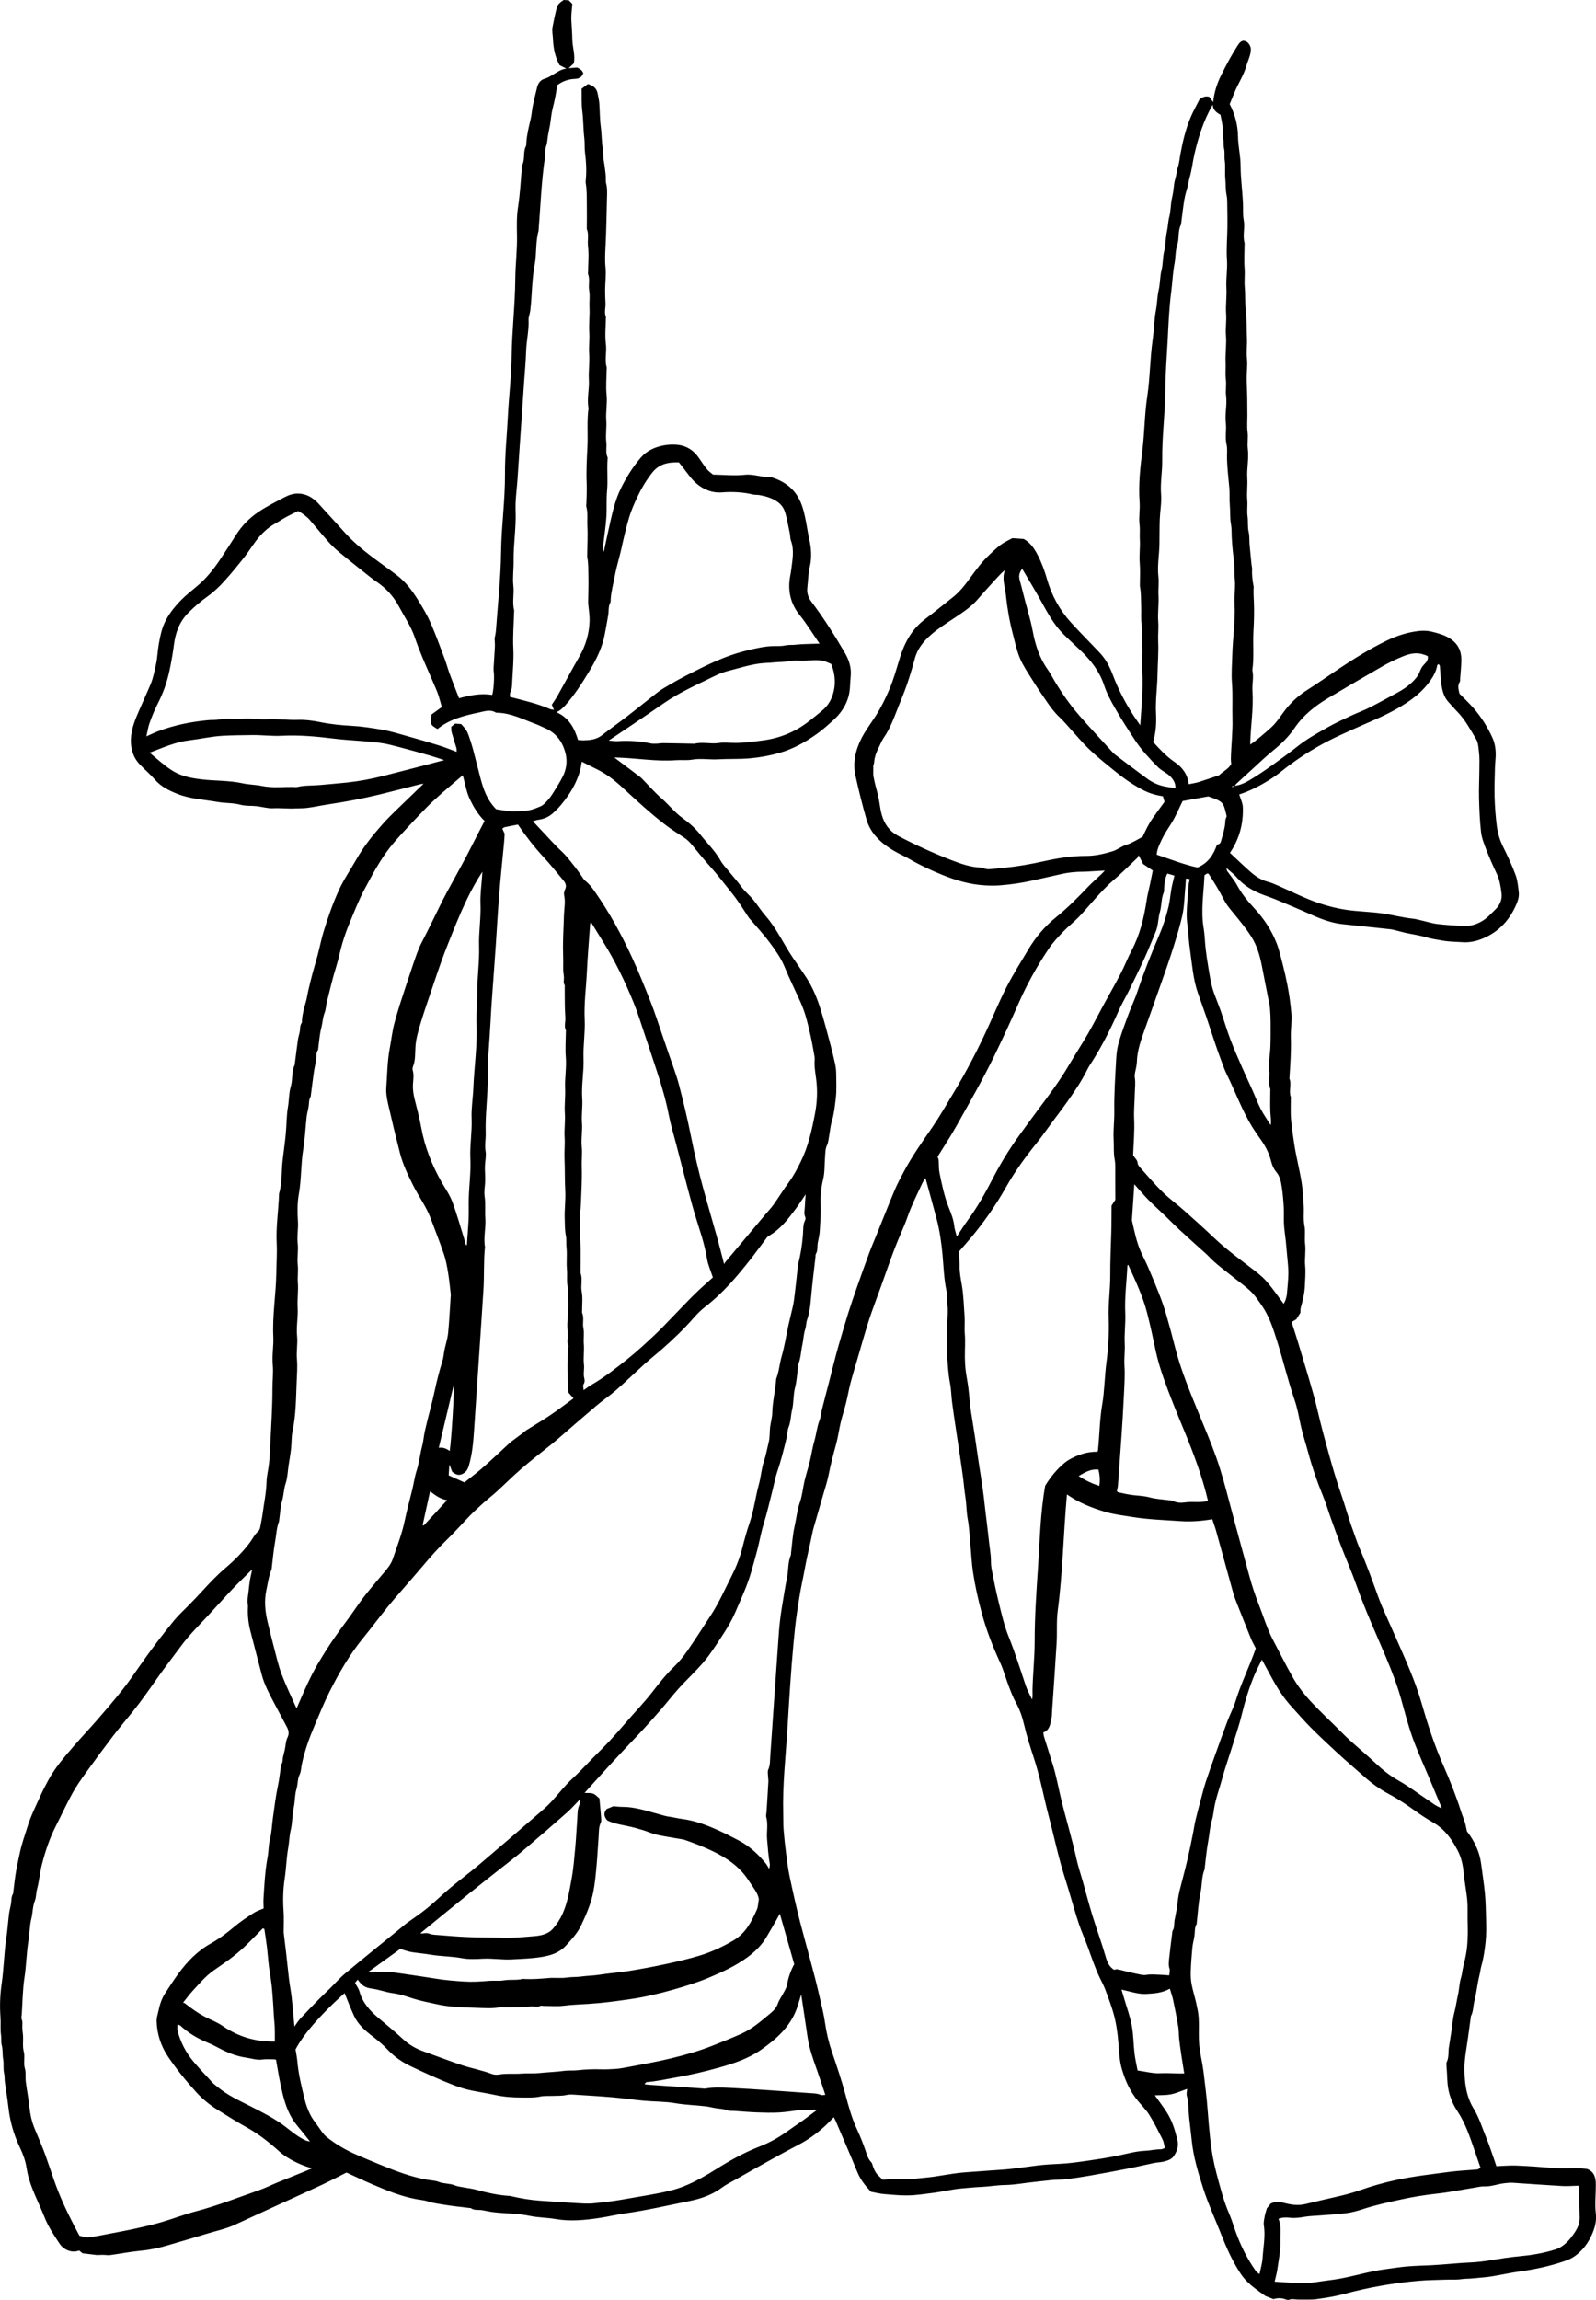 <?xml version="1.0" encoding="UTF-8"?>
<svg id="Layer_2" data-name="Layer 2" xmlns="http://www.w3.org/2000/svg" viewBox="0 0 232.124 334.434">
  <g id="Layer_1-2" data-name="Layer 1">
    <path d="m160.709,126.587c-.664.038-1.328.076-1.992.113-.366.02-.732.054-1.098.055-1.069.001-2.126.085-3.168.322-1.413.322-2.828.632-4.242.951-1.549.35-3.113.581-4.705.706-.746.058-1.477.051-2.212.011-2.155-.118-4.195-.704-6.175-1.502-1.654-.667-3.264-1.417-4.804-2.31-.769-.446-1.595-.8-2.36-1.251-.889-.524-1.71-1.132-2.416-1.893-.713-.769-1.231-1.652-1.506-2.606-.61-2.113-1.14-4.251-1.611-6.396-.401-1.825-.022-3.669.864-5.41.572-1.125,1.338-2.127,2.018-3.183.818-1.269,1.485-2.614,2.072-4.009.624-1.483,1.037-3.014,1.508-4.537.673-2.181,1.723-4.153,3.645-5.603,1.357-1.024,2.661-2.111,4.002-3.156,1.028-.801,1.803-1.799,2.555-2.834.859-1.182,1.72-2.361,2.812-3.381.702-.656,1.37-1.331,2.213-1.818.37-.214.757-.402,1.132-.599l1.639.111c.943.497,1.541,1.372,2.044,2.346.58,1.124,1.009,2.304,1.352,3.502.669,2.338,1.801,4.435,3.446,6.259,1.382,1.531,2.856,2.986,4.268,4.492.864.922,1.413,2.005,1.858,3.176.816,2.146,1.877,4.193,3.161,6.126.226.34.464.672.829,1.199.031-.454.046-.675.061-.897.076-1.143.179-2.285.221-3.429.041-1.131.109-2.272.001-3.395-.101-1.047.016-2.074.016-3.11-0-.643-.032-1.287-.057-1.931-.024-.611.059-1.211-.035-1.837-.133-.889-.035-1.806-.073-2.71-.04-.96.009-1.927-.179-2.88-.012-.063-.008-.129-.008-.194-0-1.068.072-2.141-.019-3.202-.097-1.141.08-2.273.013-3.398-.045-.746.049-1.493-.043-2.22-.136-1.08.091-2.144.012-3.204-.189-2.524.082-5.03.395-7.508.331-2.626.319-5.276.713-7.883.411-2.716.396-5.465.777-8.172.209-1.484.221-2.986.498-4.448.183-.962.172-1.942.391-2.879.224-.958.169-1.949.409-2.876.233-.898.159-1.814.372-2.687.241-.987.204-2.003.421-2.972.157-.702.156-1.419.334-2.097.242-.921.188-1.876.408-2.777.171-.702.219-1.4.32-2.101.054-.377.182-.743.265-1.116.083-.374.077-.747.224-1.132.238-.624.278-1.318.401-1.983.342-1.855.769-3.691,1.518-5.436.391-.909.883-1.778,1.274-2.557.478-.348.869-.501,1.418-.354.149.208.335.47.552.774.147-1.357.532-2.636,1.131-3.85.411-.832.841-1.656,1.289-2.47.341-.619.715-1.223,1.091-1.823.206-.328.403-.679.868-.789.6.06.913.448,1.097,1.06.072.917-.415,1.787-.682,2.707-.357,1.232-1.066,2.318-1.575,3.487-.292.671-.559,1.352-.811,1.962.811,1.561,1.183,3.093,1.209,4.73.018,1.114.242,2.224.335,3.338.061.739.038,1.484.081,2.225.046.8.129,1.598.19,2.398.046.609.094,1.218.122,1.828.036.774-.048,1.567.1,2.32.221,1.129-.188,2.26.13,3.374.009.03-.003.065-.003.098-.007,1.199-.087,2.402.003,3.595.069.912-.061,1.818.022,2.712.105,1.124.016,2.249.147,3.368.157,1.347.108,2.701.173,4.048.047.977-.103,1.95-.002,2.906.121,1.146-.084,2.27-.032,3.399.076,1.646.092,3.288.094,4.935.001.803-.073,1.624.03,2.415.106.819-.066,1.626.034,2.418.182,1.443-.168,2.861-.078,4.281.068,1.077-.093,2.144 0,3.201.069.784-.071,1.562.038,2.322.109.766-.015,1.533.168,2.298.14.587.08,1.216.132,1.825.085.988.189,1.975.288,2.962.019.19.085.38.076.567-.043.871.054,1.728.225,2.582.019.094-.003.196-.007.294-.023.644.012,1.285.042,1.929.068,1.456.012,2.921-.065,4.378-.097,1.851.107,3.71-.159,5.554.236,1.004-.052,2.01.016,3.006.173,2.522-.246,5.01-.32,7.516-.003.095.004.19.006.294.692-.4,2.454-1.951,3.036-2.479.889-.806,1.462-1.829,2.199-2.737.855-1.053,1.84-1.95,3.007-2.69,1.566-.994,3.084-2.058,4.623-3.091,2.22-1.49,4.497-2.898,6.912-4.077,1.506-.735,3.114-1.258,4.808-1.44.599-.064,1.244-.032,1.827.113.893.221,1.792.459,2.589.961,1.176.741,1.701,1.804,1.697,3.105-.003.915-.112,1.829-.175,2.743-.011.163.028.361-.053.483-.368.555-.178,1.116-.048,1.712.674.689,1.409,1.371,2.059,2.12,1.123,1.295,2.028,2.734,2.73,4.277.391.859.514,1.787.48,2.723-.02.556-.092,1.11-.105,1.666-.033,1.427-.095,2.856-.053,4.282.04,1.377.145,2.757.315,4.125.13,1.039.414,2.05.894,3.018.672,1.355,1.314,2.732,1.838,4.143.296.797.37,1.68.469,2.531.091.79-.233,1.528-.563,2.221-1.016,2.128-2.621,3.714-4.902,4.596-.865.335-1.784.51-2.734.441-.951-.069-1.916-.062-2.849-.227-.814-.144-1.639-.253-2.445-.494-.985-.295-2.022-.428-3.031-.65-.582-.128-1.152-.308-1.733-.441-.295-.068-.601-.089-.903-.123-2.152-.243-4.308-.453-6.459-.684-1.571-.168-3.086-.72-4.541-1.376-1.682-.757-3.388-1.466-5.091-2.179-.637-.266-1.298-.478-1.944-.725-1.484-.568-2.815-1.341-3.85-2.552-.377-.441-.866-.794-1.479-1.346.065.296.061.37.095.419.489.698,1.057,1.355,1.459,2.095.664,1.224,1.523,2.293,2.472,3.314,1.401,1.509,2.524,3.198,3.265,5.086.407,1.035.648,2.132.928,3.21.239.924.445,1.856.632,2.791.275,1.378.468,2.761.591,4.164.107,1.216-.106,2.399-.069,3.595.062,1.99-.082,3.968-.209,5.949.366.873-.137,1.804.208,2.682.044.113-.01.259-.009.39.005.937-.044,1.878.032,2.81.096,1.173.28,2.34.451,3.506.287,1.95.799,3.863,1.109,5.805.17,1.066.213,2.17.288,3.255.068.991-.086,1.981.112,2.981.167.843-.015,1.744.092,2.604.133,1.077-.091,2.146.01,3.2.095.985-.006,1.943-.044,2.911-.042,1.066-.289,2.098-.585,3.123-.08.277-.049.584-.063.788-.224.357-.396.632-.594.95-.216.126-.471.274-.691.402.303.947.608,1.854.883,2.769.78,2.597,1.579,5.189,2.309,7.799.515,1.84.896,3.713,1.397,5.556.803,2.953,1.578,5.911,2.589,8.812.62,1.778,1.1,3.602,1.758,5.372.313.842.571,1.705.928,2.528,1.038,2.391,1.912,4.837,2.799,7.28.504,1.389,1.16,2.727,1.753,4.086.939,2.155,1.922,4.293,2.809,6.467.628,1.541,1.211,3.108,1.668,4.702.882,3.077,1.863,6.113,3.16,9.06.97,2.204,1.865,4.44,2.59,6.736.221.698.552,1.367.692,2.093.048.25.108.499.172.793,1.083,1.401,1.844,2.974,2.069,4.78.177,1.425.416,2.841.547,4.273.115,1.255.135,2.503.165,3.758.027,1.106.047,2.207-.073,3.301-.126,1.149-.282,2.295-.601,3.417-.131.46-.172.941-.291,1.413-.305,1.215-.412,2.478-.725,3.691-.192.745-.145,1.54-.512,2.243-.014.027-.009.064-.013.097-.14,1.026-.278,2.051-.419,3.077-.212,1.544-.536,3.08-.512,4.644.029,1.96.264,3.883,1.338,5.632.818,1.332,1.251,2.826,1.844,4.251.443,1.065.788,2.168,1.174,3.255.107.3.204.603.292.866.971-.036,1.933-.134,2.89-.095,1.837.077,3.673.206,5.505.364,1.047.09,2.085.036,3.128.018.542-.009,1.087.066,1.646.104,1.098.401,1.286,1.307,1.292,2.274.01,1.395-.165,2.805-.001,4.181.126,1.054-.108,1.984-.481,2.886-.562,1.356-1.421,2.555-2.678,3.416-.453.31-.995.522-1.525.7-2.032.683-4.122,1.14-6.257,1.436-1.405.195-2.792.504-4.193.735-.653.107-1.317.151-1.977.219-.397.041-.794.081-1.192.104-.398.024-.79.017-1.196.076-.789.116-1.606.052-2.411.079-1.271.044-2.547.055-3.813.164-3.666.315-7.272.943-10.818,1.9-1.33.359-2.708.581-4.079.767-.857.116-1.743.044-2.615.063-.467.01-.935-.162-1.406.034-.127.053-.329-.008-.478-.063-.588-.221-1.176-.213-1.769-.033-.466-.182-.927-.362-1.164-.454-.637-.463-1.095-.785-1.54-1.124-.825-.627-1.546-1.329-2.116-2.201-1.146-1.752-1.985-3.624-2.743-5.554-.881-2.244-1.897-4.438-2.638-6.734-.737-2.283-1.431-4.568-1.676-6.965-.117-1.142-.262-2.283-.386-3.425-.113-1.044-.049-2.107-.338-3.139-.075-.267.025-.578.052-.973-.845.29-1.586.634-2.369.787-.774.151-1.589.108-2.331.147.562.794,1.176,1.6,1.723,2.446.819,1.266,1.236,2.694,1.573,4.125.189.801-.071,1.611-.564,2.294-.342.474-.916.64-1.468.773-.447.108-.922.106-1.374.199-1.29.265-2.57.574-3.863.827-1.812.356-3.629.69-5.449,1.008-1.172.204-2.349.384-3.53.532-.628.078-1.271.043-1.903.099-.892.079-1.78.205-2.672.291-1.421.137-2.819.426-4.26.446-1.194.017-2.382.238-3.576.285-.902.035-1.793.137-2.689.209-1.394.112-2.738.461-4.115.639-.954.123-1.902.261-2.866.339-1.466.119-2.905-.039-4.351-.155-.63-.05-1.25-.218-1.909-.34-.788-.837-1.511-1.733-1.962-2.834-1.027-2.505-2.108-4.989-3.17-7.48-.063-.147-.146-.286-.267-.52-.507.505-.944.982-1.427,1.413-1.137,1.016-2.371,1.903-3.745,2.614-1.464.758-2.906,1.556-4.348,2.354-1.617.895-3.223,1.808-4.83,2.718-.66.374-1.354.708-1.956,1.156-1.405,1.044-3.027,1.597-4.722,1.939-3.071.619-6.124,1.331-9.235,1.772-1.242.176-2.464.469-3.704.66-2.158.333-4.339.556-6.508.176-1.237-.217-2.5-.199-3.712-.454-1.74-.366-3.503-.331-5.249-.532-.563-.065-1.119-.195-1.678-.293-.558-.098-1.163.063-1.674-.297-.048-.034-.133-.02-.2-.029-1.169-.146-2.344-.259-3.506-.447-.851-.138-1.71-.243-2.539-.514-.535-.175-1.115-.212-1.667-.314-2.27-.422-4.363-1.291-6.452-2.182-1.242-.529-2.458-1.115-3.728-1.694-1.165.583-2.356,1.213-3.576,1.784-2.303,1.077-4.624,2.118-6.935,3.177-1.89.866-3.779,1.732-5.665,2.606-1.41.654-2.945.948-4.42,1.413-1.787.563-3.596,1.061-5.391,1.598-1.296.388-2.606.664-3.967.791-1.475.138-2.934.429-4.404.627-.33.045-.677-.027-1.016-.028-.364-.001-.729.019-.907.024-.803-.097-1.434-.174-2.105-.255-.146-.119-.324-.264-.49-.399-1.196.443-2.332-.223-2.819-.954-.834-1.25-1.674-2.509-2.219-3.89-.848-2.147-1.988-4.194-2.485-6.464-.054-.249-.097-.5-.135-.752-.159-1.052-.543-2.041-.999-2.999-.667-1.401-1.138-2.858-1.426-4.366-.149-.782-.22-1.578-.331-2.367-.124-.882-.242-1.765-.386-2.644-.072-.442-.008-.881-.119-1.338-.157-.646-.015-1.353-.132-2.014-.123-.696-.027-1.399-.212-2.095-.12-.454-.024-.946-.099-1.435-.13-.855-.017-1.74-.082-2.608-.122-1.631-.063-3.263.17-4.866.316-2.164.34-4.354.661-6.507.183-1.224.264-2.45.416-3.672.063-.508.215-1.004.29-1.511.07-.477.016-.976.297-1.41.016-.025.008-.064.013-.097.146-1.123.25-2.254.454-3.367.149-.814.339-1.628.507-2.438.274-1.319.723-2.576,1.124-3.853.487-1.554,1.212-3.011,1.883-4.49.343-.757.73-1.496,1.124-2.229.969-1.805,2.314-3.356,3.651-4.907,1.13-1.311,2.329-2.568,3.465-3.875,1.238-1.426,2.472-2.858,3.644-4.335.907-1.143,1.732-2.347,2.564-3.543,1.574-2.262,3.239-4.462,4.992-6.597.663-.808,1.459-1.513,2.189-2.27.638-.662,1.282-1.32,1.901-1.998,1.064-1.166,2.146-2.313,3.359-3.341,1.337-1.134,2.56-2.372,3.603-3.768.387-.518.636-1.122,1.162-1.559.2-.166.299-.503.341-.777.088-.573.229-1.143.302-1.707.202-1.577.544-3.137.587-4.738.024-.899.269-1.789.362-2.688.094-.911.137-1.828.179-2.743.124-2.7.319-5.401.315-8.102-.001-1.169.152-2.341.045-3.496-.127-1.377.146-2.729.081-4.087-.149-3.111.393-6.183.438-9.279.021-1.428.124-2.863.053-4.28-.12-2.428.269-4.813.346-7.22.471-1.584.33-3.231.519-4.845.15-1.287.335-2.571.458-3.861.125-1.303.096-2.627.318-3.912.172-.994.13-2.03.412-2.975.308-1.036.078-2.142.565-3.129.027-.055.013-.129.022-.194.148-1.156.286-2.313.451-3.466.059-.409.202-.807.272-1.215.071-.41-.003-.844.268-1.22.068-.094.042-.254.05-.385.053-.935.318-1.827.572-2.723.148-.524.215-1.068.339-1.599.204-.87.415-1.738.644-2.602.229-.861.499-1.711.725-2.573.299-1.142.524-2.304.868-3.432.622-2.037,1.325-4.046,2.211-5.997.721-1.586,1.718-3.015,2.572-4.524,1.041-1.839,2.368-3.484,3.77-5.061,1.177-1.324,2.507-2.523,3.776-3.771.707-.695,1.43-1.376,2.206-2.122-.182.022-.32.024-.45.057-1.978.499-3.95,1.018-5.933,1.499-2.432.59-4.893,1.052-7.373,1.423-1.075.161-2.137.403-3.215.536-.557.069-1.132.046-1.697.075-1.071.054-2.147-.08-3.232-.027-.789.038-1.591-.218-2.391-.305-.778-.084-1.595-.004-2.335-.205-1.097-.298-2.219-.214-3.311-.407-1.965-.348-3.992-.427-5.868-1.175-1.206-.481-2.36-1.035-3.236-2.04-.673-.773-1.464-1.45-2.183-2.188-1.022-1.048-1.388-2.301-1.344-3.724.047-1.518.633-2.868,1.217-4.227.542-1.261,1.122-2.506,1.653-3.771.386-.92.556-1.898.776-2.867.225-.989.235-1.995.415-2.978.183-.999.37-2.013.787-2.958.566-1.284,1.431-2.374,2.415-3.384.76-.78,1.627-1.443,2.455-2.148,1.241-1.056,2.28-2.335,3.188-3.685.83-1.235,1.625-2.492,2.426-3.745.853-1.335,1.941-2.427,3.29-3.33,1.186-.794,2.458-1.425,3.716-2.085.602-.316,1.263-.555,1.991-.541,1.236.024,2.168.618,2.949,1.459,1.342,1.444,2.646,2.92,3.977,4.374,1.386,1.514,3,2.784,4.662,4.003.903.663,1.813,1.318,2.709,1.991,1.384,1.04,2.371,2.401,3.247,3.833.626,1.024,1.244,2.066,1.72,3.157.745,1.707,1.379,3.459,2.036,5.2.271.717.458,1.463.723,2.182.431,1.169.895,2.328,1.374,3.568,1.535-.419,3.156-.76,4.827-.485.227-.823.325-2.653.217-3.407-.036-.254-.02-.518-.005-.776.055-.948.128-1.894.174-2.842.017-.348-.022-.698-.041-1.188.051-.298.164-.736.196-1.181.271-3.787.694-7.572.743-11.363.049-3.791.593-7.55.57-11.329-.018-2.879.289-5.726.432-8.588.142-2.843.501-5.68.535-8.524.045-3.757.504-7.489.532-11.236.016-2.122.289-4.226.248-6.339-.026-1.369-.061-2.74.143-4.083.308-2.033.423-4.079.59-6.122.483-.884.107-1.935.573-2.827.071-.136.043-.322.054-.485.073-1.16.351-2.282.62-3.41.156-.654.187-1.332.326-1.999.19-.909.411-1.809.635-2.709.143-.571.519-1.036,1.075-1.19.506-.14.894-.408,1.315-.66.563-.337,1.101-.732,1.85-.81-.362-.186-.686-.353-.992-.51-.663-1.225-.906-2.493-.959-3.824-.023-.576-.168-1.156-.056-1.731.182-.943.377-1.886.619-2.817.127-.491.544-.803,1.006-1.102l.735.05c.147.153.328.342.512.532-.054.801-.183,1.587-.141,2.366.049.925.128,1.861.14,2.777.015,1.162.461,2.293.215,3.491-.191.183-.403.385-.741.708.461-.038.778-.064,1.209-.099.306.14.74.319.906.833-.182.558-.631.797-1.196.815-.928.03-1.838.331-2.594.931-.146,1.101-.354,2.199-.641,3.288-.212.807-.263,1.654-.401,2.481-.09.537-.22,1.068-.307,1.606-.082.507-.079,1.011-.272,1.518-.18.472-.074,1.038-.151,1.555-.529,3.555-.652,7.145-.937,10.721-.456,1.617-.258,3.312-.567,4.936-.417,2.191-.374,4.412-.631,6.611-.033.285-.121.563-.179.845-.032.157-.085.318-.077.475.082,1.555-.305,3.073-.354,4.62-.048,1.537-.197,3.07-.301,4.605-.107,1.567-.214,3.135-.321,4.702-.105,1.535-.211,3.069-.315,4.604-.106,1.567-.21,3.135-.315,4.702-.103,1.535-.341,3.074-.28,4.603.099,2.455-.327,4.878-.287,7.317.02,1.203-.172,2.409-.036,3.588.139,1.198-.194,2.391.114,3.571.016.061-.004.13-.006.196-.049,1.787-.205,3.578-.114,5.359.08,1.572-.077,3.118-.156,4.674-.03.577-.007,1.164-.283,1.714-.092.184-.042.435-.056.643,2.013.522,3.981.966,5.835,1.765.178.077.388.082.583.121.027.06.053.12.01.023.093.057.036.022-.022-.013-.098-.237-.197-.473-.315-.757.274-.425.595-.871.861-1.345,1.052-1.878,2.063-3.778,3.137-5.644.938-1.632,1.453-3.37,1.498-5.226.019-.763-.115-1.531-.181-2.297-.008-.095-.03-.191-.029-.286.015-1.294.071-2.589.038-3.883-.024-.927.02-1.862-.17-2.782-.019-.094-.01-.193-.008-.29.019-1.395.111-2.793.032-4.184-.054-.958.101-1.928-.159-2.878-.042-.152.007-.325.012-.489.031-.97.08-1.933.038-2.911-.075-1.75.023-3.508.112-5.259.096-1.883-.102-3.775.163-5.652-.265-1.368.127-2.727.05-4.084-.074-1.305.132-2.602.039-3.888-.073-1.016.09-2.011.021-3.009-.085-1.238.089-2.469.024-3.693-.043-.813.102-1.636-.04-2.416-.147-.806.138-1.616-.162-2.398-.033-.086-.003-.194-.002-.291.011-1.264.142-2.54-.009-3.786-.1-.833.158-1.68-.174-2.489-.012-.028 0-.065 0-.098.003-1.099.022-2.199.004-3.298-.018-1.09.031-2.183-.16-3.268-.033-.19.005-.392.021-.587.111-1.29.039-2.573-.127-3.858-.09-.701-.016-1.421-.102-2.122-.16-1.305-.124-2.619-.294-3.926-.137-1.053-.07-2.13-.095-3.232.317-.241.605-.46.899-.683.809.21,1.32.644,1.444,1.447.068.441.193.876.226,1.318.086,1.154.066,2.318.219,3.463.149,1.111.107,2.232.321,3.34.101.525.001,1.084.116,1.632.131.623.17,1.262.262,1.893.07.476-.035.943.095,1.44.168.642.125,1.343.106,2.017-.064,2.31-.089,4.62-.205,6.929-.051,1.024-.118,2.08-.015,3.101.116,1.149-.046,2.27-.052,3.403-.003.643.028,1.287.058,1.93.029.643-.216,1.292.051,1.932.023.056-.004.129-.004.195-.01,1.264-.152,2.543.009,3.788.146,1.133-.213,2.259.116,3.372.027.09-.008.195-.009.293-.013,1.231-.134,2.472-.007,3.691.129,1.247-.139,2.47-.048,3.692.08,1.078-.125,2.153.006,3.199.092.733-.15,1.487.179,2.197.038.081.009.194.002.291-.108,1.522.069,3.047-.072,4.574-.12,1.287-.016,2.594-.104,3.885-.091,1.325-.299,2.641-.448,3.962-.039.349-.05.702.072,1.065.235-1.094.457-2.191.706-3.282.469-2.051.858-4.118,1.817-6.04.795-1.594,1.727-3.094,2.902-4.444.847-.972,2.001-1.496,3.281-1.736.586-.11,1.185-.15,1.799-.109,1.504.1,2.581.812,3.381,1.996.366.542.729,1.089,1.144,1.596.243.297.585.518.867.761,1.578.024,3.114.192,4.609.027,1.322-.147,2.516.412,3.792.325,1.865.571,3.331,1.584,4.19,3.344.502,1.029.722,2.118.939,3.213.161.812.266,1.636.453,2.442.314,1.347.395,2.719.089,4.039-.239,1.03-.244,2.058-.362,3.086-.084.73.138,1.398.588,1.995,1.792,2.38,3.377,4.883,4.872,7.443.623,1.068.97,2.176.85,3.405-.054.553-.075,1.11-.112,1.665-.126,1.893-1.001,3.439-2.407,4.714-.79.716-1.588,1.437-2.462,2.051-1.613,1.134-3.312,2.111-5.266,2.678-1.504.436-3.016.707-4.572.839-1.473.125-2.955.046-4.419.136-1.276.078-2.541-.175-3.817.045-.782.135-1.609.022-2.41.08-2.791.203-5.549-.279-8.325-.38-.168-.006-.336-.012-.503-.011-.028 0-.056.035-.049.031,1.218.918,2.446,1.842,3.672,2.767.106.08.208.167.301.261.956.973,1.853,2.01,2.881,2.906,1.027.895,1.848,1.975,2.969,2.792.963.702,1.901,1.503,2.624,2.424.99,1.262,2.175,2.386,2.962,3.802.314.565.792,1.047,1.205,1.559.601.743,1.247,1.455,1.807,2.226.523.721,1.233,1.273,1.783,1.959.615.766,1.145,1.598,1.789,2.339,1.585,1.822,2.561,4,3.886,5.973.655.975,1.338,1.933,1.98,2.916.965,1.481,1.622,3.098,2.136,4.761.498,1.613.923,3.247,1.359,4.877.263.983.506,1.972.721,2.966.101.467.153.951.157,1.427.01,1.199.081,2.41-.062,3.593-.135,1.109-.236,2.233-.574,3.32-.2.641-.244,1.328-.369,1.992-.095.503-.12,1.042-.335,1.495-.268.564-.233,1.138-.282,1.712-.091,1.076-.019,2.186-.274,3.222-.309,1.254-.421,2.525-.368,3.772.054,1.277-.061,2.53-.128,3.791-.031.574-.194,1.14-.291,1.71-.092.538.033,1.11-.283,1.617-.063.101-.028.257-.043.387-.239,2.068-.494,4.134-.675,6.21-.085.977-.202,1.978-.541,2.931-.16.449-.129.94-.287,1.416-.241.728-.248,1.526-.418,2.28-.205.906-.206,1.852-.56,2.729-.036.088-.026.194-.039.291-.143,1.058-.191,2.138-.456,3.166-.28,1.086-.175,2.208-.436,3.269-.2.81-.17,1.651-.489,2.448-.21.524-.194,1.13-.331,1.7-.388,1.617-.789,3.225-1.329,4.803-.279.816-.427,1.674-.642,2.511-.437,1.7-.815,3.413-1.337,5.095-.379,1.221-.593,2.49-.911,3.73-.277,1.083-.591,2.156-.898,3.232-.587,2.056-1.505,3.99-2.349,5.953-.459,1.067-1.047,2.06-1.674,3.034-.7,1.087-1.409,2.171-2.17,3.218-.495.681-1.067,1.313-1.644,1.934-.893.961-1.85,1.868-2.725,2.843-.936,1.044-1.795,2.151-2.713,3.21-.855.987-1.735,1.953-2.617,2.917-.62.677-1.267,1.331-1.895,2.002-1.007,1.075-2.015,2.149-3.009,3.234-1.149,1.254-2.284,2.521-3.447,3.806.463.031.904-.027,1.264.111.352.135.621.471.904.7.088.994.176,1.916.246,2.84.017.226.04.487-.055.68-.318.644-.255,1.334-.309,2.007-.114,1.435-.174,2.875-.307,4.309-.116,1.257-.23,2.522-.472,3.759-.331,1.69-1.02,3.275-1.758,4.838-.548,1.159-1.418,2.086-2.28,3.017-.91.982-2.161,1.378-3.451,1.589-1.44.235-2.906.278-4.368.357-1.399.076-2.771-.169-4.147-.1-1.051.053-2.106.111-3.125-.078-1.505-.28-3.037-.256-4.531-.509-.899-.152-1.8-.225-2.695-.362-.582-.089-1.143-.307-1.723-.47-1.52,1.096-3.053,2.201-4.656,3.356.211.032.368.094.509.07,1.562-.265,3.129-.038,4.649.192,1.59.241,3.185.458,4.768.719,1.343.221,2.683.315,4.026.404,1.198.079,2.4.002,3.601-.101.728-.062,1.471.05,2.207-.075.884-.149,1.799.019,2.681-.2.095-.024.203.002.305.006,1.172.055,2.334-.038,3.501-.14.866-.076,1.758.061,2.611-.067.727-.108,1.454-.055,2.182-.158.845-.12,1.713-.115,2.571-.254,1.399-.227,2.823-.312,4.222-.537,1.817-.293,3.629-.626,5.427-1.013,1.671-.36,3.342-.747,4.972-1.243,1.712-.521,3.318-1.276,4.867-2.183,1.816-1.062,2.638-2.74,3.419-4.477.179-.398.177-.872.294-1.507-.106-.934-.874-1.776-1.461-2.703-1.309-2.063-3.255-3.371-5.473-4.411-1.225-.574-2.478-1.059-3.753-1.503-.124-.043-.253-.08-.383-.103-1.249-.222-2.506-.404-3.745-.672-.671-.145-1.303-.45-1.963-.654-.79-.244-1.583-.465-2.401-.629-.997-.2-2.017-.387-2.861-.806-.518-.597-.555-1.121-.082-1.663.289-.118.596-.244.958-.392.42.029.895.088,1.371.088,1.769-.001,3.416.564,5.089,1.012.574.154,1.145.35,1.731.427.6.078,1.185.238,1.774.311,1.907.239,3.656.909,5.371,1.687.99.449,1.959.946,2.919,1.453,1.561.825,2.817,1.995,3.911,3.33.164.2.276.438.503.805.047-.329.127-.529.093-.709-.224-1.201-.286-2.412-.398-3.623-.098-1.063.17-2.125-.113-3.179-.073-.272.021-.585.039-.879.089-1.437.185-2.874.262-4.312.015-.285-.049-.573-.057-.86-.008-.291-.08-.622.033-.868.301-.652.254-1.337.301-2.011.418-5.941.811-11.885,1.241-17.825.096-1.325.251-2.651.476-3.961.235-1.367.43-2.744.71-4.097.229-1.106.113-2.264.565-3.328.037-.086.013-.195.025-.292.161-1.286.228-2.593.513-3.853.267-1.182.379-2.391.786-3.555.347-.991.425-2.068.67-3.096.228-.959.54-1.898.774-2.856.236-.964.366-1.955.645-2.906.297-1.011.382-2.067.769-3.06.196-.502.22-1.065.353-1.593.334-1.328.689-2.651,1.031-3.978.215-.834.418-1.672.635-2.506.232-.894.459-1.79.716-2.677.469-1.62.939-3.239,1.443-4.849.399-1.273.839-2.534,1.281-3.794.579-1.65,1.163-3.299,1.774-4.938.377-1.013.81-2.006,1.215-3.009.822-2.036,1.622-4.08,2.474-6.104.371-.881.834-1.727,1.279-2.578,1.212-2.317,2.739-4.444,4.221-6.603,1.059-1.543,1.981-3.175,2.95-4.775,1.965-3.242,3.711-6.592,5.267-10.035.868-1.92,1.687-3.864,2.658-5.734.932-1.794,2.024-3.512,3.058-5.256,1.07-1.805,2.417-3.385,4.077-4.727,1.652-1.336,3.134-2.842,4.593-4.37.615-.643,1.297-1.227,1.944-1.842.186-.177.354-.37.53-.556.06-.027.12-.054.029-.013.051-.083.017-.028-.016.026Zm-115.572,184.827c.024.058.048.115.019.045.067.041.012.007-.042-.026-.304-.383-.611-.764-.913-1.149-.569-.725-1.213-1.408-1.688-2.186-.95-1.558-1.356-3.308-1.723-5.056-.247-1.177-.433-2.366-.643-3.533-.102-.027-.165-.058-.228-.057-.6.001-1.188-.057-1.803.03-.749.107-1.519-.165-2.279-.273-1.278-.181-2.432-.609-3.557-1.171-.677-.338-1.336-.718-2.037-1.001-1.493-.602-2.836-1.41-4.007-2.487-.108-.099-.293-.12-.442-.177-.027-.056-.054-.113-.015-.031-.08-.048-.025-.015.029.018.004.32-.057.656.023.958.435,1.638,1.198,3.136,2.303,4.451.879,1.046,1.824,2.04,2.754,3.046.221.239.498.431.75.643,1.448,1.218,3.177,1.993,4.855,2.848,1.74.886,3.485,1.763,5.031,2.953.94.723,1.844,1.495,2.95,1.986.204.091.44.114.661.169ZM179.556,114.272c.812-.089,1.532-.44,2.2-.836,1.082-.641,2.124-1.348,3.146-2.075,1.301-.923,2.591-1.864,3.839-2.852,1.352-1.07,2.86-1.904,4.359-2.75,1.088-.614,2.232-1.14,3.367-1.673.895-.421,1.837-.755,2.718-1.199,1.356-.684,2.675-1.434,4.014-2.147.861-.458,1.653-1.011,2.331-1.688.384-.384.761-.839.939-1.331.161-.444.355-.804.69-1.135.324-.32.596-.692.494-1.183-1.302-.593-2.305-.501-3.67.064-.975.404-1.936.86-2.848,1.381-2.665,1.524-5.31,3.079-7.946,4.648-1.923,1.144-3.635,2.497-4.898,4.358-.843,1.242-1.926,2.311-3.119,3.276-1.032.835-1.986,1.761-2.969,2.651-.785.711-1.565,1.428-2.342,2.148-.112.104-.195.237-.292.357l-.377.037.06.139c.101-.064.202-.128.304-.192Zm5.269,49.361c.026.056.052.113.026.055.057.031.002.001-.054-.029.135-.644-.005-1.281-.035-1.923-.05-1.064-.01-2.132-.008-3.198 0-.065.023-.138 0-.195-.355-.874-.048-1.784-.158-2.683-.136-1.119.126-2.278.169-3.421.044-1.164.042-2.33.036-3.495-.004-.706-.032-1.414-.094-2.118-.041-.472-.156-.938-.247-1.405-.309-1.591-.625-3.182-.934-4.773-.293-1.512-.711-2.968-1.571-4.305-.821-1.276-1.794-2.434-2.752-3.606-.439-.536-.872-1.064-1.185-1.683-.336-.664-.702-1.314-1.08-1.957-.361-.614-.752-1.213-1.138-1.813-.027-.042-.115-.048-.175-.07-.061.023-.127.038-.181.071-.085.052-.162.116-.265.192-.1,2.556-.556,5.098-.12,7.671.166.977.174,1.978.287,2.964.102.886.232,1.77.382,2.651.214,1.255.376,2.523.805,3.735.32.905.697,1.793,1.012,2.7.473,1.36.873,2.744,1.381,4.091.521,1.382,1.122,2.738,1.713,4.096.488,1.121,1.018,2.225,1.517,3.342.407.91.748,1.85,1.207,2.734.426.821.97,1.585,1.462,2.374Zm-15.407,148.715c-.119-.481-.146-.881-.315-1.215-.612-1.212-1.215-2.435-1.934-3.589-.476-.765-1.147-1.417-1.726-2.124-1.093-1.333-1.768-2.855-2.253-4.475-.373-1.245-.42-2.524-.52-3.792-.126-1.598-.346-3.174-.813-4.71-.325-1.07-.717-2.123-1.115-3.171-.205-.54-.483-1.054-.737-1.577-.708-1.455-1.217-2.98-1.76-4.494-.423-1.178-.956-2.321-1.35-3.507-.543-1.636-.999-3.299-1.495-4.949-.396-1.316-.829-2.622-1.186-3.947-.456-1.692-.851-3.4-1.275-5.1-.331-1.329-.69-2.652-.994-3.986-.452-1.99-.899-3.978-1.531-5.927-.531-1.638-1.067-3.274-1.459-4.956-.258-1.109-.618-2.218-1.196-3.248-.424-.755-.729-1.575-1.038-2.383-.435-1.137-.744-2.324-1.252-3.428-1.078-2.341-2.008-4.721-2.675-7.202-.53-1.972-.977-3.957-1.28-5.968-.195-1.296-.247-2.61-.37-3.915-.12-1.272-.168-2.557-.398-3.812-.197-1.077-.17-2.163-.345-3.236-.143-.882-.202-1.776-.319-2.663-.155-1.169-.327-2.336-.499-3.503-.177-1.199-.365-2.395-.542-3.594-.196-1.326-.399-2.651-.57-3.98-.119-.921-.12-1.859-.298-2.768-.285-1.454-.337-2.924-.433-4.388-.063-.964.05-1.933.008-2.909-.059-1.389.201-2.783.049-4.183-.069-.639.002-1.3-.133-1.924-.373-1.733-.419-3.497-.578-5.245-.163-1.788-.415-3.549-.873-5.285-.52-1.971-1.074-3.933-1.61-5.89-.149.24-.346.494-.477.776-.737,1.591-1.534,3.153-2.113,4.814-.543,1.559-1.28,3.053-1.869,4.598-.714,1.872-1.362,3.768-2.039,5.653-.58,1.615-1.205,3.216-1.731,4.847-.606,1.878-1.128,3.781-1.683,5.674-.34,1.16-.698,2.316-1.003,3.484-.242.928-.394,1.878-.626,2.809-.238.956-.553,1.895-.782,2.853-.245,1.028-.376,2.083-.652,3.102-.408,1.509-.816,3.016-1.115,4.551-.091.469-.217.932-.348,1.392-.234.826-.485,1.647-.725,2.471-.24.824-.478,1.649-.71,2.474-.216.767-.475,1.526-.622,2.306-.202,1.073-.468,2.135-.697,3.199-.284,1.315-.506,2.644-.784,3.96-.285,1.353-.483,2.729-.693,4.098-.236,1.538-.384,3.095-.529,4.642-.384,4.104-.625,8.221-.879,12.336-.252,4.102-.725,8.192-.613,12.313.022.806-.003,1.615.057,2.418.087,1.145.213,2.289.36,3.43.146,1.137.285,2.279.524,3.4.476,2.24.969,4.479,1.545,6.697.929,3.576,1.98,7.124,2.798,10.726.289,1.272.619,2.54.801,3.827.203,1.426.53,2.821.993,4.179.712,2.087,1.418,4.175,1.99,6.301.456,1.697.914,3.388,1.668,4.997.464.991.859,2.015,1.222,3.044.215.61.358,1.226.839,1.723.167.172.2.466.289.706.183.49.402.955.828,1.307.164.135.298.304.52.534.796-.025,1.672-.12,2.538-.063,1.217.079,2.409-.117,3.601-.219,1.942-.166,3.846-.63,5.803-.779,1.327-.101,2.655-.201,3.984-.29.963-.064,1.928-.123,2.887-.23,1.25-.139,2.492-.337,3.74-.484,1.026-.121,2.055-.189,3.092-.231,1.421-.057,2.838-.269,4.248-.467,1.406-.197,2.809-.423,4.2-.7,1.359-.27,2.681-.676,4.092-.735.754-.032,1.504-.222,2.274-.214.183.002.367-.108.608-.185Zm-52.24-138.687c-.56.823-.962,1.465-1.416,2.072-1.136,1.519-2.266,3.047-4.009,4.011-.16.089-.266.277-.382.43-.762,1.008-1.501,2.034-2.284,3.027-1.949,2.472-3.985,4.866-6.524,6.821-.627.483-1.19,1.059-1.709,1.651-1.433,1.635-3.006,3.136-4.648,4.572-.803.703-1.647,1.364-2.439,2.079-1.402,1.265-2.754,2.582-4.175,3.827-.897.786-1.906,1.454-2.818,2.225-1.907,1.613-3.782,3.26-5.672,4.892-.278.24-.56.475-.846.706-1.45,1.172-2.935,2.308-4.345,3.523-1.279,1.102-2.47,2.299-3.718,3.436-.616.561-1.285,1.067-1.905,1.624-.666.597-1.325,1.203-1.948,1.841-1.1,1.125-2.132,2.314-3.264,3.408-1.3,1.258-2.492,2.599-3.649,3.976-.797.949-1.621,1.876-2.43,2.816-.892,1.037-1.806,2.058-2.665,3.12-1.186,1.465-2.301,2.984-3.497,4.441-2.005,2.444-3.553,5.138-4.956,7.935-.79,1.575-1.435,3.2-2.123,4.81-.791,1.85-1.464,3.736-1.874,5.712-.097.468-.086.989-.293,1.403-.346.691-.256,1.445-.475,2.156-.262.85-.193,1.782-.393,2.678-.237,1.066-.176,2.183-.44,3.268-.205.84-.207,1.723-.361,2.587-.261,1.465-.289,2.967-.512,4.449-.231,1.537-.283,3.1-.167,4.666.076,1.03.017,2.068.018,3.102 0.0.033-.002.066.001.098.126,1.044.258,2.088.377,3.133.141,1.239.257,2.48.409,3.718.109.884.286,1.761.384,2.645.148,1.331.253,2.667.391,4.162.344-.471.558-.834.84-1.138.893-.96,1.805-1.904,2.724-2.842.531-.542,1.093-1.056,1.634-1.589.726-.716,1.394-1.495,2.176-2.147,2.586-2.155,5.213-4.264,7.824-6.392.259-.211.513-.427.771-.64.129-.106.256-.215.392-.313.967-.701,1.974-1.357,2.894-2.11,1.183-.969,2.273-2.042,3.447-3.022,1.378-1.152,2.831-2.222,4.201-3.383,3.001-2.542,5.974-5.115,8.949-7.686.576-.498,1.137-1.018,1.647-1.576.971-1.061,1.835-2.208,2.904-3.193,1.04-.958,1.995-2.001,2.988-3.007.786-.797,1.59-1.578,2.353-2.395.824-.883,1.623-1.788,2.406-2.705,1.29-1.512,2.681-2.939,3.905-4.509.979-1.256,1.957-2.522,3.124-3.642.726-.697,1.375-1.489,1.946-2.311,1.181-1.701,2.289-3.448,3.421-5.18,1.199-1.835,2.072-3.833,3.057-5.775.652-1.285,1.174-2.618,1.531-4.014.316-1.234.65-2.468,1.065-3.674.639-1.856.853-3.804,1.374-5.685.291-1.052.345-2.171.693-3.2.32-.948.484-1.921.723-2.879.173-.69.11-1.433.194-2.147.083-.703.303-1.397.316-2.099.031-1.601.441-3.153.552-4.741.005-.065-.002-.136.021-.195.419-1.049.475-2.179.788-3.257.42-1.445.646-2.942.962-4.416.114-.532.255-1.058.374-1.589.161-.719.361-1.433.457-2.16.221-1.675.39-3.356.579-5.035.007-.065.003-.133.02-.195.381-1.41.59-2.845.708-4.297.057-.705-.024-1.432.312-2.104.068-.136.085-.348.023-.481-.226-.481-.08-.963-.062-1.443.02-.547.07-1.094.122-1.858Zm66.352,67.666c-.379.777-.763,1.482-1.073,2.216-.796,1.886-1.377,3.834-1.865,5.819-.424,1.728-1.019,3.416-1.547,5.119-.424,1.369-.906,2.724-1.279,4.106-.392,1.45-.929,2.859-1.18,4.352-.095.566-.146,1.158-.315,1.704-.319,1.027-.355,2.092-.553,3.133-.242,1.272-.341,2.569-.502,3.856-.008.065.003.136-.022.194-.453,1.094-.346,2.282-.594,3.417-.31,1.42-.372,2.892-.541,4.341-.008.065.009.142-.022.194-.319.533-.227,1.134-.312,1.706-.084.572-.25,1.134-.305,1.707-.108,1.14-.192,2.283-.232,3.427-.022.638.005,1.291.121,1.918.169.904.46,1.788.66,2.688.158.713.32,1.435.366,2.16.064.999.004,2.003.028,3.005.014.574.058,1.151.144,1.72.157,1.036.398,2.062.528,3.101.242,1.932.479,3.866.622,5.806.097,1.308.215,2.612.349,3.917.176,1.717.473,3.409.917,5.076.526,1.973,1.011,3.958,1.834,5.85.345.793.596,1.624.882,2.44.738,2.109,1.713,4.107,3.025,5.947.119.167.324.276.522.44.166-.841.398-1.589.446-2.349.099-1.586.433-3.163.184-4.769-.063-.406.043-.843.116-1.258.066-.376.194-.742.315-1.184.15-.187.354-.442.559-.697.669-.358,1.349-.272,2.047-.083.98.266,1.975.385,2.982.15.898-.21,1.793-.431,2.692-.638,1.764-.406,3.535-.762,5.25-1.369,1.729-.613,3.499-1.11,5.315-1.502,2.553-.551,5.139-.826,7.718-1.175,1.346-.182,2.712-.228,4.067-.355.147-.014.28-.155.446-.253-.301-.874-.592-1.72-.883-2.566-.669-1.944-1.308-3.89-2.472-5.647-.808-1.22-1.312-2.566-1.434-4.046-.037-.447-.054-.894-.075-1.342-.021-.448-.063-.894-.087-1.342-.007-.13-.022-.279.033-.388.352-.702.216-1.469.331-2.201.115-.732.234-1.463.345-2.196.146-.959.204-1.94.452-2.873.224-.841.326-1.698.521-2.54.188-.817.186-1.681.436-2.475.158-.503.184-1.011.304-1.509.195-.809.395-1.62.513-2.442.112-.776.146-1.564.167-2.349.021-.772-.02-1.547-.031-2.32-.013-.904.038-1.812-.047-2.71-.124-1.299-.39-2.586-.512-3.885-.106-1.126-.328-2.224-.846-3.228-.843-1.633-1.87-3.139-3.564-4.114-.829-.477-1.639-.992-2.414-1.547-1.312-.94-2.636-1.859-4.073-2.618-1.268-.669-2.416-1.499-3.481-2.439-1.29-1.138-2.6-2.257-3.867-3.418-1.345-1.233-2.676-2.483-3.964-3.772-.968-.969-1.858-2.011-2.783-3.021-.917-1.002-1.698-2.1-2.371-3.262-.682-1.178-1.312-2.383-1.993-3.629Zm-145.19,36.187c-.009-.528-.047-.973-.018-1.414.13-2.013.221-4.028.594-6.019.166-.887.128-1.791.358-2.689.246-.959.268-1.98.407-2.973.229-1.629.421-3.26.766-4.873.188-.883.274-1.786.406-2.68.014-.097-.016-.226.039-.287.273-.303.189-.677.256-1.022.072-.375.192-.741.272-1.115.128-.595.127-1.245.388-1.778.286-.585.178-1.049-.088-1.551-.619-1.172-1.248-2.338-1.866-3.51-.692-1.313-1.398-2.623-1.779-4.059-.556-2.091-1.089-4.188-1.634-6.282-.31-1.19-.449-2.394-.38-3.62.016-.283-.084-.573-.069-.857.024-.445.1-.888.153-1.332.061-.515.102-1.034.184-1.546.08-.497.201-.987.354-1.716-1.048,1.042-1.947,1.895-2.795,2.791-1.215,1.283-2.388,2.603-3.588,3.9-1.332,1.439-2.744,2.812-3.91,4.389-1.213,1.641-2.472,3.253-3.64,4.923-1.132,1.619-2.264,3.234-3.511,4.773-.962,1.187-1.951,2.356-2.876,3.569-1.317,1.726-2.603,3.474-3.869,5.236-.698.971-1.395,1.953-1.968,2.994-.849,1.541-1.576,3.144-2.379,4.709-.923,1.8-1.558,3.7-2.053,5.64-.301,1.18-.39,2.412-.706,3.587-.154.571-.114,1.174-.321,1.699-.337.858-.297,1.767-.519,2.64-.253.995-.222,2.048-.397,3.077-.305,1.79-.315,3.619-.591,5.425-.271,1.774-.277,3.586-.398,5.381-.015.228-.1.489-.015.68.187.42.08.831.094,1.247.014.414.092.826.111,1.241.034.739-.085,1.509.098,2.21.218.837-.075,1.661.172,2.495.178.602.048,1.28.128,1.916.154,1.23.401,2.451.53,3.682.117,1.121.358,2.199.805,3.24.304.709.59,1.425.888,2.136.945,2.251,1.588,4.601,2.49,6.87.884,2.223,1.956,4.342,3.088,6.456.432.093.866.298,1.267.251,1.045-.122,2.077-.347,3.111-.544,1.293-.247,2.588-.484,3.872-.768,1.252-.277,2.504-.564,3.732-.923,1.674-.49,3.304-1.127,4.99-1.57,3.136-.825,6.134-2.011,9.179-3.073.873-.304,1.701-.725,2.557-1.077,1.375-.564,2.756-1.114,4.134-1.673.299-.121.593-.254.982-.421-.501-.165-.882-.268-1.245-.414-1.299-.522-2.534-1.163-3.569-2.093-1.424-1.28-2.914-2.462-4.608-3.408-1.472-.822-2.905-1.71-4.33-2.608-1.126-.709-2.153-1.536-3.048-2.518-1.498-1.644-2.897-3.358-4.13-5.194-1.055-1.571-1.606-3.296-1.664-5.159-.016-.518.165-1.01.27-1.513.192-.919.467-1.789.991-2.579.625-.941,1.222-1.901,1.892-2.812,1.285-1.746,2.764-3.302,4.721-4.396,1.224-.684,2.335-1.521,3.404-2.422.881-.743,1.858-1.387,2.833-2.018.458-.297,1.01-.46,1.452-.654Zm4.793-29.086c.533-1.211,1.047-2.445,1.618-3.654.464-.983.955-1.959,1.51-2.896.739-1.247,1.516-2.477,2.34-3.673,1.046-1.518,2.194-2.971,3.228-4.495,1.224-1.804,2.671-3.438,4.071-5.107.503-.6.977-1.171,1.235-1.935.621-1.844,1.339-3.653,1.731-5.567.306-1.5.732-2.978,1.09-4.469.224-.936.349-1.899.645-2.811.379-1.166.484-2.381.798-3.557.191-.714.233-1.465.396-2.188.252-1.123.539-2.238.831-3.352.22-.838.423-1.676.603-2.524.306-1.436.671-2.864,1.111-4.267.188-.599.206-1.205.341-1.8.177-.78.422-1.555.499-2.346.168-1.726.248-3.46.363-5.19.009-.131.032-.263.017-.392-.122-1.046-.216-2.096-.389-3.135-.151-.908-.314-1.826-.609-2.697-.596-1.761-1.283-3.493-1.937-5.236-.629-1.674-1.71-3.128-2.511-4.719-.77-1.53-1.514-3.074-1.939-4.727-.609-2.371-1.183-4.751-1.724-7.136-.176-.775-.328-1.59-.271-2.371.141-1.944.147-3.895.519-5.831.242-1.26.363-2.545.722-3.787.229-.795.44-1.595.695-2.382.625-1.935,1.258-3.869,1.913-5.795.399-1.173.772-2.357,1.362-3.463.452-.847.867-1.713,1.296-2.571.785-1.573,1.523-3.17,2.36-4.717,1.206-2.229,2.466-4.43,3.596-6.698.596-1.196,1.222-2.377,1.835-3.566-.95-.923-1.575-1.98-2.121-3.106-.545-1.123-.694-2.347-1.058-3.533-1.043.891-2.034,1.715-2.998,2.567-.77.681-1.533,1.372-2.252,2.101-1.104,1.121-2.181,2.269-3.245,3.426-.73.793-1.458,1.592-2.118,2.439-1.458,1.871-2.556,3.958-3.661,6.026-.856,1.602-1.511,3.305-2.209,4.982-.391.939-.728,1.904-1.019,2.877-.329,1.099-.531,2.235-.876,3.328-.538,1.706-.936,3.443-1.371,5.173-.134.534-.146,1.104-.334,1.596-.281.736-.296,1.506-.491,2.25-.254.963-.305,1.976-.443,2.968-.009.065.009.145-.025.193-.35.494-.203,1.072-.298,1.609-.095.537-.228,1.069-.305,1.608-.164,1.154-.303,2.311-.452,3.467-.004.032.004.072-.012.097-.285.435-.225.934-.294,1.411-.073.507-.235,1.003-.292,1.511-.178,1.581-.236,3.167-.497,4.748-.355,2.147-.255,4.349-.64,6.51-.233,1.304-.221,2.647-.134,3.984.069,1.063-.157,2.12-.034,3.205.115,1.019-.103,2.059.008,3.104.091.861-.051,1.733.015,2.615.089,1.189-.101,2.386-.029,3.594.083,1.388-.222,2.774-.082,4.184.108,1.088-.123,2.188-.025,3.302.099,1.123.008,2.271-.039,3.396-.098,2.37-.101,4.757-.597,7.104-.175.826-.122,1.696-.217,2.541-.093.833-.241,1.66-.366,2.49-.13.862-.148,1.759-.423,2.575-.271.806-.264,1.64-.494,2.447-.264.926-.306,1.912-.443,2.871-.009.065-.001.135-.024.194-.366.942-.391,1.949-.567,2.925-.23,1.274-.337,2.57-.497,3.856-.008.065.001.136-.024.194-.409.984-.547,2.04-.764,3.063-.322,1.522-.171,3.08.197,4.603.277,1.146.552,2.292.855,3.432.369,1.387.673,2.799,1.177,4.141.64,1.705,1.453,3.352,2.176,4.988Zm112.044-31.123c-.518,5.717-.603,11.339-1.341,16.914-.203,1.537-.068,3.114-.16,4.668-.195,3.3-.436,6.596-.66,9.894-.027.392-.013.793-.1,1.173-.175.763-.235,1.606-1.177,1.962.034.219.041.414.097.594.417,1.343.845,2.683,1.266,4.024.518,1.647.812,3.342,1.216,5.014.711,2.941,1.604,5.841,2.254,8.798.239,1.088.604,2.151.907,3.226.476,1.688.916,3.386,1.432,5.063.603,1.957,1.323,3.881,1.885,5.848.231.807.514,1.498,1.228,1.943.173-.026.342-.092.495-.066.359.06.71.166,1.065.25.516.123,1.029.261,1.55.359.525.099,1.084.286,1.582.199.651-.114,1.274-.046,1.908-.025.467.015.933.06,1.432.094.026-.376.134-.693.046-.948-.192-.556-.099-1.1-.044-1.64.126-1.257.299-2.51.453-3.765.004-.032-.004-.072.013-.096.32-.463.216-1.003.298-1.509.086-.538.219-1.068.306-1.606.143-.893.196-1.805.413-2.679.37-1.487.782-2.963,1.13-4.457.321-1.375.616-2.753.875-4.139.112-.601.204-1.208.346-1.802.246-1.025.52-2.045.793-3.064.223-.832.433-1.669.702-2.488.438-1.332.913-2.652,1.386-3.973.58-1.619,1.159-3.24,1.767-4.849.372-.983.877-1.925,1.184-2.924.795-2.589,2.024-5.016,2.919-7.608-.22-.44-.499-.92-.706-1.427-.705-1.726-1.387-3.461-2.07-5.195-.176-.447-.357-.895-.485-1.355-.836-3.009-1.654-6.023-2.489-9.032-.167-.6-.386-1.186-.579-1.77-1.612.275-3.148.387-4.676.277-2.295-.164-4.595-.228-6.883-.596-1.355-.218-2.734-.372-4.036-.76-1.932-.576-3.815-1.318-5.545-2.528Zm7.04-42.85c-.003-1.194.001-2.424-.012-3.655-.008-.74.05-1.496-.088-2.216-.185-.961-.089-1.922-.144-2.878-.078-1.356.111-2.715.091-4.084-.037-2.536.139-5.076.275-7.611.045-.833.156-1.682.39-2.481.401-1.369.903-2.712,1.4-4.053.409-1.104.929-2.171,1.299-3.286.933-2.809,2.033-5.554,3.196-8.278.566-1.325,1.001-2.692,1.335-4.085.202-.845.257-1.723.413-2.58.118-.647.291-1.285.439-1.927-.344-.099-.689-.198-1.032-.296-.346.683-.434,1.411-.464,2.152-.008.196.019.411-.055.584-.387.908-.293,1.9-.559,2.833-.202.71-.23,1.465-.39,2.189-.095.431-.281.845-.452,1.256-.491,1.177-.968,2.362-1.502,3.521-.695,1.51-1.431,3.002-2.167,4.494-.495,1.004-1.074,1.973-1.523,2.996-1.083,2.462-2.293,4.859-3.726,7.149-.274.438-.576.865-.803,1.325-.841,1.708-1.921,3.275-3.021,4.83-.654.925-1.351,1.823-2.026,2.735-.771,1.041-1.503,2.112-2.318,3.12-1.652,2.045-3.184,4.162-4.471,6.441-1.496,2.649-3.239,5.139-5.214,7.479-.525.622-1.065,1.231-1.649,1.903.047.651.154,1.326.13,1.996-.036.973.168,1.921.325,2.86.256,1.527.282,3.061.399,4.592.061.801-.047,1.604.025,2.419.103,1.157-0,2.329.014,3.495.008.641.045,1.284.122,1.921.1.821.276,1.635.379,2.456.151,1.206.21,2.425.408,3.623.359,2.171.682,4.346.993,6.524.275,1.924.622,3.837.851,5.771.165,1.392.306,2.788.491,4.178.109.823.188,1.65.285,2.475.074.633.173,1.264.23,1.898.055.608.003,1.23.116,1.826.321,1.686.659,3.372,1.073,5.039.407,1.636.78,3.299,1.41,4.861.95,2.355,1.697,4.764,2.502,7.16.232.692.608,1.339.918,2.007.111-.473.048-.911.057-1.348.048-2.375.315-4.735.316-7.121.001-3.583.244-7.169.487-10.746.267-3.935.327-7.891,1.042-11.872.749-1.24,1.702-2.432,2.921-3.413.179-.144.373-.274.575-.388,1.274-.722,2.636-1.175,4.121-1.145.031-.115.056-.175.063-.238.231-2.2.237-4.415.612-6.611.344-2.015.346-4.076.613-6.113.282-2.154.407-4.335.327-6.528-.075-2.044.238-4.084.233-6.142-.005-2.043.081-4.095.145-6.143.042-1.359.032-2.72.045-4.013.185-.288.325-.507.549-.854Zm-84.711-55.034c.698.746,1.315,1.404,1.932,2.062.503.536.998,1.079,1.511,1.606.415.427.879.812,1.273,1.256.526.593,1.014,1.217,1.5,1.841.322.413.61.851.917,1.276.153.211.274.464.476.618.566.431.974.968,1.375,1.54,2.138,3.053,3.912,6.296,5.455,9.651.983,2.136,1.857,4.32,2.719,6.504.576,1.459,1.047,2.956,1.561,4.438.357,1.028.71,2.057,1.058,3.088.5,1.484,1.076,2.95,1.472,4.459.647,2.464,1.235,4.946,1.736,7.441.508,2.533,1.089,5.048,1.769,7.542.663,2.433,1.383,4.852,2.06,7.282.35,1.256.661,2.521.995,3.802.05-.094.081-.188.141-.26,1.946-2.319,3.894-4.635,5.842-6.953.419-.499.873-.976,1.248-1.504.749-1.055,1.415-2.165,2.188-3.203.702-.942,1.223-1.966,1.735-3.004,1.089-2.205,1.607-4.581,2.061-6.949.323-1.681.395-3.429.16-5.15-.126-.925-.283-1.84-.201-2.776.017-.187-.022-.383-.057-.571-.172-.937-.324-1.879-.533-2.809-.369-1.649-.742-3.3-1.442-4.86-.781-1.741-1.63-3.456-2.356-5.217-.539-1.307-1.358-2.441-2.19-3.562-.827-1.115-1.784-2.14-2.685-3.204-.108-.127-.235-.242-.325-.38-.804-1.227-1.572-2.467-2.505-3.622-.993-1.229-1.939-2.493-2.996-3.677-.929-1.04-1.822-2.11-2.696-3.193-.351-.435-.726-.821-1.199-1.132-.884-.581-1.784-1.146-2.625-1.782-2.253-1.704-4.304-3.628-6.376-5.53-1.141-1.047-2.367-1.997-3.792-2.681-.535-.257-1.06-.532-1.59-.799-.159-.08-.318-.159-.501-.251-.103.524-.153.973-.282,1.401-.379,1.261-.951,2.43-1.716,3.528-.675.97-1.393,1.878-2.311,2.651-.607.511-1.288.774-2.07.873-.216.027-.423.117-.739.208Zm87.472,52.775c-.115,1.694-.23,3.386-.344,5.078-.004.065-.018.134-.003.196.372,1.615.68,3.248,1.396,4.771.33.701.685,1.392.989,2.103.556,1.301,1.105,2.605,1.615,3.923.369.954.706,1.923.992,2.903.446,1.529.859,3.068,1.246,4.611.834,3.331,2.156,6.503,3.454,9.68.876,2.144,1.794,4.273,2.567,6.453.758,2.138,1.337,4.324,1.912,6.512.946,3.603,1.947,7.193,2.918,10.79.376,1.39.83,2.751,1.36,4.098.682,1.732,1.201,3.522,2.08,5.182.953,1.801,1.853,3.629,2.861,5.402.744,1.31,1.684,2.515,2.723,3.624,1.179,1.259,2.439,2.447,3.666,3.664.638.632,1.26,1.279,1.926,1.883,1.249,1.133,2.556,2.209,3.779,3.367.99.936,2.053,1.778,3.239,2.447,1.504.848,2.862,1.885,4.287,2.835.623.415,1.204.925,2.065,1.219-.685-1.635-1.321-3.147-1.953-4.66-.782-1.872-1.64-3.718-2.317-5.624-.661-1.863-1.151-3.783-1.687-5.686-.574-2.036-1.342-4.009-2.162-5.961-1.457-3.47-3.043-6.889-4.285-10.442-.656-1.877-1.467-3.704-2.185-5.562-.52-1.346-1.01-2.703-1.498-4.06-.412-1.145-.749-2.317-1.213-3.441-.833-2.018-1.544-4.067-2.106-6.171-.377-1.415-.857-2.805-1.158-4.241-.241-1.151-.45-2.32-.83-3.431-.973-2.844-1.663-5.761-2.562-8.622-.578-1.838-1.158-3.681-2.299-5.294-.474-.67-.925-1.379-1.518-1.943-.832-.791-1.79-1.459-2.689-2.186-1.157-.936-2.379-1.799-3.409-2.878-.411-.43-.873-.815-1.316-1.216-1.005-.913-2.021-1.814-3.015-2.737-.659-.611-1.283-1.256-1.931-1.878-.861-.827-1.751-1.626-2.587-2.476-.69-.702-1.319-1.459-2.01-2.231Zm-92.819-54.524c.562.084,1.217.206,1.877.275.668.069,1.339-0,2.007-.016.945-.022,1.77-.326,2.58-.679.406-.177.737-.552,1.041-.888.324-.359.599-.764.853-1.173.458-.737.922-1.474,1.317-2.243.52-1.01.694-2.142.459-3.212-.371-1.691-1.281-3.104-3.023-3.86-.452-.196-.891-.426-1.354-.595-1.827-.665-3.571-1.6-5.594-1.641-.068-.001-.15.01-.201-.022-.805-.499-1.65-.187-2.426-.023-2.168.458-4.332.98-6.059,2.415-1.057-.607-1.095-.69-.87-2.121.408-.294.949-.684,1.495-1.076-.251-.823-.418-1.609-.726-2.342-1.094-2.609-2.321-5.167-3.234-7.846-.534-1.567-1.488-2.94-2.259-4.397-.777-1.469-1.865-2.68-3.273-3.636-.682-.463-1.318-.991-1.963-1.503-1.111-.882-2.225-1.76-3.315-2.667-.561-.467-1.112-.956-1.595-1.495-.954-1.063-1.857-2.168-2.784-3.254-.474-.555-1.055-.984-1.747-1.367-.579.289-1.178.564-1.752.88-.579.319-1.122.698-1.701,1.018-.827.459-1.502,1.068-2.122,1.762-.828.928-1.432,2.001-2.19,2.971-.96,1.228-1.948,2.441-2.999,3.596-.708.778-1.484,1.527-2.344,2.143-1.033.739-1.98,1.54-2.868,2.435-1.282,1.292-1.856,2.87-2.079,4.57-.172,1.311-.392,2.604-.671,3.898-.36,1.669-.922,3.245-1.708,4.767-.468.906-.84,1.863-1.186,2.821-.213.592-.295,1.227-.452,1.913.645-.285,1.174-.549,1.725-.757,2.346-.886,4.786-1.377,7.298-1.606.535-.049,1.082.001,1.592-.098,1.134-.221,2.268-.004,3.404-.097,1.199-.098,2.411.125,3.636.061,1.441-.074,2.891.143,4.35.094,1.097-.037,2.207.11,3.313.335,1.515.307,3.074.458,4.622.541,1.424.077,2.824.303,4.216.532,1.367.225,2.7.656,4.039,1.028,1.464.407,2.924.831,4.373,1.285.84.263,1.656.6,2.555.93-.009-.188.017-.374-.031-.54-.223-.766-.482-1.522-.694-2.291-.074-.269-.047-.563-.064-.816.239-.191.421-.336.569-.455l.874.059c.24.282.507.542.706.845.177.269.304.576.409.88.219.636.431,1.275.604,1.923.371,1.384.703,2.778,1.073,4.162.425,1.59.912,3.158,2.293,4.571Zm1.24,3.57c-.029.428-.049.853-.088,1.276-.231,2.464-.494,4.925-.693,7.391-.2,2.479-.337,4.963-.505,7.445-.077,1.143-.163,2.285-.242,3.428-.184,2.645-.407,5.287-.536,7.934-.128,2.633-.426,5.251-.396,7.902.031,2.695-.382,5.389-.299,8.098.028.903-.167,1.793-.013,2.716.115.695-.085,1.432-.099,2.151-.015.708.05,1.417.038,2.125-.012.752-.195,1.52-.083,2.251.164,1.064.025,2.121.106,3.181.106,1.386-.301,2.78-.053,4.181-.217,2.075-.093,4.165-.225,6.242-.432,6.826-.921,13.649-1.367,20.475-.112,1.713-.266,3.412-.752,5.072-.163.557-.398.974-.982,1.238-.578.261-.96.013-1.434-.319-.108-.282-.237-.618-.415-1.082l-.108,1.583c.796.357,1.573.706,2.295,1.031.968-.78,1.904-1.48,2.775-2.248,1.317-1.162,2.588-2.372,3.879-3.561.049-.045.101-.088.155-.127.534-.394,1.071-.785,1.604-1.183.214-.16.404-.354.629-.497,1.145-.725,2.321-1.406,3.441-2.163,1.151-.777,2.252-1.624,3.38-2.445-.281-.324-.521-.6-.74-.853-.138-2.205-.209-4.373-.02-6.541.009-.098.05-.215.01-.291-.266-.508-.047-1.028-.07-1.541-.023-.513-.09-1.026-.077-1.537.021-.817.118-1.633.137-2.45.018-.805-.021-1.612-.034-2.418-.002-.098.022-.201-.002-.294-.243-.95-.077-1.919-.164-2.878-.092-1.027.053-2.075-.057-3.099-.063-.584.021-1.171-.091-1.732-.165-.83-.139-1.664-.171-2.491-.052-1.36.158-2.713.081-4.088-.087-1.543-.039-3.095-.108-4.644-.046-1.032.079-2.064.013-3.107-.073-1.159.116-2.322.034-3.498-.083-1.191.098-2.388.041-3.595-.071-1.52.224-3.037.098-4.575-.1-1.223-.002-2.461.009-3.692.001-.065.026-.141 0-.195-.276-.571-.053-1.155-.071-1.733-.018-.578-.066-1.155-.076-1.733-.017-.968-.013-1.937-.018-2.906-0-.065.026-.148-.005-.194-.248-.367-.088-.762-.109-1.145-.021-.382-.115-.763-.11-1.143.009-.807.011-1.61-.014-2.419-.055-1.817.08-3.638.126-5.458.025-.97.244-1.933.025-2.914-.059-.264.015-.597.139-.847.264-.531.055-.945-.27-1.336-.935-1.122-1.845-2.266-2.839-3.337-1.402-1.51-2.644-3.129-3.744-4.751-.689.133-1.33.249-1.964.388-.119.026-.214.149-.309.218.119.257.228.493.338.731Zm-30.414,176.766c.097.624.211,1.155.257,1.69.161,1.908.626,3.764,1.082,5.618.182.739.453,1.472.792,2.159.3.607.736,1.156,1.14,1.711.387.531.729,1.132,1.234,1.537,1.282,1.026,2.705,1.868,4.224,2.538,1.202.53,2.419,1.029,3.635,1.528,2.194.901,4.401,1.748,6.769,2.168.555.099,1.156.104,1.666.306.76.3,1.585.201,2.336.505.393.159.835.209,1.258.291.622.121,1.26.181,1.867.35,1.512.421,3.036.758,4.606.882.136.011.275.007.406.037,1.404.329,2.822.577,4.265.673,1.732.116,3.463.247,5.196.347.905.052,1.801.129,2.722.025,1.284-.145,2.569-.267,3.842-.494,1.721-.306,3.451-.574,5.168-.901,1.361-.259,2.717-.551,4.005-1.065,1.669-.666,3.213-1.556,4.716-2.503,2.01-1.267,4.081-2.413,6.314-3.286,1.427-.558,2.751-1.294,3.983-2.185.75-.542,1.528-1.047,2.281-1.586.674-.482,1.33-.987,2.062-1.533-.225-.026-.402-.098-.54-.055-.53.167-1.064.105-1.6.075-.136-.007-.274-.027-.408-.011-.984.116-1.963.293-2.951.346-1.072.057-2.153.028-3.228-.012-1.088-.04-2.174-.139-3.261-.214-.374-.026-.782.025-1.111-.107-.486-.194-.98-.201-1.476-.269-.527-.072-1.043-.226-1.571-.288-1.475-.173-2.958-.203-4.434-.457-1.501-.258-3.053-.22-4.578-.359-1.512-.137-3.015-.365-4.527-.495-1.899-.163-3.803-.272-5.705-.394-.364-.023-.714-.025-1.094.062-.606.138-1.257.095-1.89.124-.633.029-1.287-.031-1.896.1-.895.192-1.802.134-2.686.135-1.27.003-2.547-.086-3.822-.364-1.133-.246-2.291-.417-3.436-.653-.884-.182-1.727-.44-2.557-.761-2.152-.831-4.243-1.791-6.32-2.78-1.274-.606-2.394-1.398-3.358-2.422-.653-.693-1.396-1.32-2.158-1.904-1.093-.837-2.12-1.726-2.7-2.968-.513-1.098-.935-2.235-1.386-3.33-1.576,1.389-5.507,5.063-7.135,8.186ZM127.017,111.296c.008.7-.052,1.19.033,1.655.154.843.381,1.676.605,2.506.265.988.31,2.008.584,3.001.384,1.396,1.161,2.448,2.462,3.128,2.476,1.296,5.02,2.456,7.633,3.473,1.393.542,2.803,1.038,4.33,1.099.16.006.315.098.476.131.228.047.464.121.69.106.761-.051,1.519-.133,2.278-.21,1.942-.198,3.86-.54,5.758-.961,2.012-.447,4.042-.768,6.103-.765,1.329.002,2.556-.294,3.801-.66.718-.211,1.271-.7,1.96-.918.931-.294,1.725-.818,2.457-1.205.257-.533.45-.97.676-1.39.226-.422.462-.843.735-1.236.554-.797,1.138-1.575,1.707-2.363.035-.049.043-.117.054-.147-.078-.266-.148-.507-.22-.749-1.739-.286-2.598-.671-4.283-1.705-1.392-.854-2.629-1.889-3.88-2.909-.924-.753-1.84-1.521-2.689-2.349-.837-.816-1.586-1.716-2.375-2.579-.608-.665-1.18-1.367-1.839-1.983-.682-.638-1.227-1.368-1.747-2.116-.783-1.126-1.544-2.268-2.269-3.429-.621-.992-1.292-1.978-1.734-3.044-.474-1.145-.726-2.377-1.038-3.58-.489-1.885-.809-3.805-1.009-5.73-.118-1.138-.602-2.289-.101-3.474-.39.307-.716.63-1.023.968-.989,1.089-1.992,2.167-2.949,3.282-.958,1.116-2.179,1.908-3.396,2.721-1.13.755-2.294,1.485-3.315,2.362-1.115.958-2.05,2.066-2.441,3.551-.243.921-.525,1.839-.807,2.752-.411,1.335-.938,2.64-1.465,3.939-.671,1.655-1.232,3.358-2.275,4.855-.255.365-.407.797-.612,1.195-.385.747-.701,1.513-.756,2.361-.012.185-.103.365-.118.414Zm51.867,12.715c1.007.94,1.935,1.842,2.906,2.699.763.674,1.592,1.257,2.633,1.517.539.135,1.052.378,1.564.601,1.963.854,3.862,1.844,5.909,2.521,1.264.418,2.553.748,3.861.943,1.768.263,3.564.277,5.344.535,1.463.212,2.889.602,4.36.754.526.054,1.042.215,1.561.332.68.153,1.351.375,2.039.451,1.284.142,2.577.235,3.868.284.945.035,1.812-.225,2.641-.718.764-.455,1.317-1.102,1.927-1.688.62-.596.995-1.436.895-2.269-.12-.998-.266-2.015-.723-2.964-.559-1.16-1.068-2.346-1.533-3.543-.312-.802-.637-1.632-.732-2.471-.185-1.627-.251-3.269-.293-4.907-.036-1.393.04-2.788.048-4.182.005-.872.052-1.753-.065-2.613-.084-.617-.07-1.265-.43-1.855-.832-1.364-1.568-2.783-2.714-3.95-.421-.429-.8-.896-1.217-1.329-.669-.694-.927-1.562-1.065-2.447-.148-.947-.166-1.912-.255-2.868-.009-.094-.113-.181-.178-.278-.109.085-.194.118-.201.162-.176,1.081-.777,1.973-1.44,2.807-1.13,1.421-2.607,2.46-4.192,3.389-2.197,1.288-4.585,2.187-6.893,3.249-1.079.497-2.168.977-3.224,1.516-2.494,1.273-4.816,2.794-6.988,4.529-.517.413-1.06.799-1.623,1.153-1.425.895-2.918,1.667-4.443,2.15.19.631.507,1.231.529,1.839.085,2.369-.478,4.595-1.875,6.652Zm-2.506-108.795c-1.332,2.301-2.089,4.733-2.662,7.224-.259,1.126-.375,2.286-.696,3.393-.126.435-.171.878-.293,1.309-.183.644-.377,1.291-.485,1.949-.183,1.116-.303,2.242-.449,3.364-.008.065.009.14-.02.194-.507.947-.228,2.027-.563,3.026-.281.839-.217,1.779-.389,2.675-.261,1.362-.305,2.763-.485,4.147-.302,2.332-.39,4.694-.512,7.046-.123,2.372-.325,4.736-.338,7.12-.017,3.419-.495,6.826-.451,10.256.022,1.656-.298,3.294-.166,4.968.094,1.196-.146,2.413-.191,3.622-.045,1.197-.027,2.396-.047,3.594-.027,1.59-.332,3.164-.149,4.771.102.892-.047,1.799.008,2.712.075,1.256-.132,2.518-.036,3.79.073.963-.05,1.932-.006,2.909.072,1.619-.072,3.245-.1,4.868-.032,1.851-.312,3.683-.216,5.552.071,1.374-0,2.792-.419,4.175.936,1.045,1.886,2.076,3.095,2.904.954.653,1.746,1.539,1.993,2.728.036.172.069.344.104.519.523-.11.983-.173,1.419-.307.942-.29,1.871-.618,2.995-.993.476-.515,1.382-.906,1.756-1.64-.027-.321-.059-.511-.056-.7.034-1.95.287-3.885.232-5.848-.049-1.738.064-3.478-.073-5.225-.106-1.353.014-2.722.049-4.083.063-2.473.461-4.928.331-7.416-.066-1.257.162-2.52.02-3.789-.082-.735-.003-1.486-.092-2.22-.149-1.241-.28-2.481-.341-3.728-.03-.61.005-1.231-.106-1.828-.178-.958-.088-1.921-.175-2.88-.073-.801.001-1.614-.068-2.416-.124-1.435-.307-2.862-.34-4.308-.015-.672.082-1.375-.065-2.019-.243-1.063.015-2.113-.108-3.177-.148-1.277.204-2.575.04-3.885-.1-.792.071-1.599-.035-2.417-.103-.791.005-1.604-.034-2.415-.064-1.323.16-2.646.05-3.985-.084-1.026.098-2.057.024-3.104-.088-1.253.114-2.517.04-3.789-.079-1.356.181-2.707.083-4.084-.11-1.549.044-3.113.064-4.671.013-1.002.002-2.006-.016-3.008-.01-.579.015-1.17-.103-1.732-.168-.797-.108-1.599-.184-2.396-.083-.866.042-1.754-.083-2.611-.085-.587.035-1.177-.099-1.729-.096-.397-.059-.767-.083-1.149-.024-.382-.124-.765-.106-1.143.043-.907-.152-1.776-.337-2.643-.598-.337-1.092-.717-1.128-1.472Zm-77.624,52.03c-1.671-.07-2.95.265-3.928,1.525-.842,1.085-1.537,2.235-2.111,3.456-.46.98-.906,1.978-1.212,3.009-.455,1.533-.81,3.096-1.155,4.658-.283,1.283-.69,2.534-.928,3.831-.208,1.138-.524,2.257-.603,3.418-.011.163.023.353-.052.484-.328.573-.194,1.21-.304,1.811-.11.601-.203,1.205-.319,1.805-.127.663-.233,1.332-.417,1.981-.455,1.607-1.232,3.084-2.1,4.512-1.006,1.657-2.054,3.287-3.349,4.761-.377.429-.764.801-1.341,1.067,1.825.803,2.616,2.324,3.135,4.04.294.02.566.06.837.053.937-.026,1.841-.126,2.619-.73,1.258-.977,2.563-1.896,3.824-2.869,1.477-1.14,2.917-2.325,4.396-3.463.493-.379,1.051-.681,1.59-1.003,1.528-.911,3.123-1.704,4.722-2.495,2.101-1.039,4.25-1.95,6.547-2.5,1.316-.315,2.628-.639,4.014-.651.523-.005,1.087.026,1.591-.092.412-.096.798-.059,1.197-.08.397-.021.792-.081,1.19-.098.83-.036,1.662-.054,2.6-.083-.992-1.44-1.859-2.868-2.901-4.167-1.178-1.468-1.627-3.069-1.48-4.868.05-.611.205-1.213.276-1.809.162-1.369.453-2.761-.06-4.14-.121-.324-.09-.696-.16-1.04-.198-.967-.373-1.94-.632-2.893-.176-.647-.498-1.22-1.103-1.66-.801-.583-1.701-.846-2.65-1.019-.333-.061-.689-.019-1.015-.099-1.324-.325-2.966-.424-4.398-.302-.502.043-1.037.014-1.524-.106-1.467-.364-2.54-1.27-3.402-2.441-.448-.608-.926-1.197-1.396-1.802Zm4.926,118.509c-.316-.969-.698-1.805-.844-2.676-.186-1.106-.449-2.186-.769-3.258-.457-1.53-.976-3.045-1.395-4.584-.813-2.984-1.577-5.98-2.357-8.972-.354-1.357-.768-2.703-1.034-4.075-.42-2.164-1.036-4.274-1.725-6.368-.599-1.821-1.198-3.642-1.811-5.458-.511-1.515-.975-3.049-1.578-4.531-1.252-3.077-2.687-6.076-4.467-8.914-.586-.934-1.156-1.878-1.767-2.872-.049.159-.094.246-.101.336-.165,2.317-.366,4.633-.476,6.953-.11,2.307-.43,4.599-.32,6.926.089,1.878-.236,3.756-.168,5.651.07,1.946-.327,3.884-.189,5.848.081,1.158-.131,2.32-.037,3.498.092,1.157-.15,2.319-.031,3.497.097.959-.038,1.932-.003,2.908.064,1.783-.059,3.573-.121,5.359-.031.883-.211,1.775-.115,2.642.072.657.002,1.29.014,1.933.012.676.054,1.351.058,2.027.007,1.133-.006,2.265-.011,3.398-0.0.033-.009.069.002.098.33.876-.01,1.781.166,2.685.176.907.053,1.867.06,2.803.001.098-.034.21.003.292.319.711.03,1.461.183,2.202.153.742-.003,1.536.062,2.318.082.994-.095,1.999.023,3.007.079.669-.138,1.349.055,2.031.067.236.053.571-.079.762-.225.328.017.604-.052.921.387-.21.674-.489,1.015-.683,1.948-1.108,3.693-2.482,5.422-3.865,1.324-1.059,2.571-2.212,3.806-3.368.984-.921,1.902-1.907,2.843-2.871,1.032-1.058,2.036-2.143,3.091-3.179.848-.833,1.755-1.611,2.646-2.422Zm68.808-58.005c-.03.437-.043.791-.079,1.143-.147,1.419-.14,2.846-.456,4.259-.342,1.531-.811,3.023-1.272,4.516-.581,1.882-1.253,3.739-1.904,5.6-.723,2.069-1.467,4.132-2.2,6.198-.58,1.633-1.196,3.257-1.232,5.017-.005.225-.056.449-.09.673-.078.508-.292,1.037-.209,1.52.136.789.011,1.552-0,2.326-.018,1.231-.157,2.45-.096,3.694.087,1.778-.087,3.567-.148,5.3.261.411.63.669.663,1.146.016.23.217.474.389.666,1.069,1.192,2.105,2.417,3.248,3.541.96.943,2.071,1.743,3.081,2.64,1.486,1.32,2.965,2.649,4.404,4.015,1.605,1.524,3.378,2.847,5.14,4.19.841.642,1.713,1.281,2.409,2.055.922,1.025,1.685,2.182,2.564,3.345.099-.202.216-.386.279-.585.086-.274.163-.558.188-.842.089-1.002.2-2.005.213-3.009.01-.829-.102-1.661-.17-2.491-.059-.732-.125-1.463-.2-2.194-.089-.857-.237-1.711-.274-2.57-.034-.771.017-1.542-.025-2.32-.052-.961-.13-1.918-.272-2.865-.122-.81-.24-1.624-.83-2.319-.347-.409-.589-.951-.717-1.469-.29-1.175-.814-2.23-1.52-3.218-.418-.585-.832-1.175-1.211-1.784-1.51-2.43-2.457-5.112-3.715-7.655-.356-.719-.613-1.483-.894-2.234-.292-.779-.568-1.565-.834-2.352-.451-1.333-.879-2.674-1.333-4.006-.372-1.089-.776-2.169-1.152-3.257-.728-2.107-.868-4.312-1.178-6.486-.131-.919-.197-1.847-.283-2.772-.072-.765-.202-1.534-.179-2.298.042-1.405.174-2.807.28-4.21.017-.221.091-.437.137-.655.01-.049.012-.1.021-.174-.14-.02-.271-.039-.541-.078Zm-59.072,150.52c-.629,1.181-1.28,2.274-1.927,3.376-.713,1.214-1.698,2.169-2.824,2.99-1.708,1.245-3.641,2.129-5.595,2.948-1.666.698-3.397,1.23-5.147,1.729-2.09.595-4.205,1.089-6.346,1.398-1.957.282-3.926.55-5.915.674-1.219.076-2.449.116-3.669.268-.957.119-1.944.028-2.918.029-.17 0-.379-.072-.503-.002-.429.243-.867.05-1.297.078-.431.028-.86.092-1.291.099-.974.017-1.948.009-2.922.01-.068 0-.139-.016-.204-.004-1.227.229-2.478.13-3.703.091-1.886-.06-3.784-.098-5.652-.522-1.13-.256-2.269-.456-3.377-.81-.973-.311-1.957-.662-2.963-.788-1.038-.13-1.996-.521-3.027-.657-1.073-.142-1.479-.449-2.116-1.32-.141.176-.271.339-.385.482.233.438.53.82.646,1.246.441,1.609,1.502,2.785,2.757,3.847,1.186,1.004,2.398,1.983,3.531,3.039.786.733,1.659,1.291,2.66,1.68.612.238,1.232.459,1.85.682,1.393.502,2.777,1.029,4.184,1.49,1.406.461,2.876.723,4.265,1.254.331.127.753.138,1.109.076,1.063-.186,2.136-.047,3.201-.132.834-.067,1.683.017,2.513-.069,1.254-.13,2.519-.167,3.764-.333.61-.081,1.208-.008,1.801-.073,1.165-.128,2.326-.183,3.499-.143.701.024,1.405-.016,2.105-.061.46-.03.918-.103,1.372-.186,1.133-.206,2.263-.428,3.395-.642,2.203-.417,4.381-.929,6.522-1.573.946-.284,1.881-.611,2.798-.97,1.416-.554,2.829-1.121,4.214-1.741,1.638-.733,2.947-1.913,4.299-3.033.466-.386.82-.806,1.021-1.386.175-.505.517-.955.765-1.439.204-.396.475-.791.548-1.214.186-1.08.532-2.095,1.057-3.045-.702-2.461-1.399-4.902-2.095-7.343Zm52.2-153.907c-.12.211-.16.346-.251.431-1.152,1.091-2.273,2.217-3.482,3.247-.988.842-1.835,1.796-2.696,2.744-.769.846-1.49,1.734-2.286,2.555-.712.734-1.535,1.37-2.243,2.109-.744.776-1.496,1.568-2.091,2.449-1.733,2.562-3.225,5.255-4.462,8.078-1.114,2.54-2.277,5.058-3.492,7.557-1.697,3.491-3.642,6.85-5.534,10.238-.846,1.515-1.815,2.967-2.716,4.429.06.186.141.335.153.489.047.609-0,1.232.12,1.826.347,1.718.7,3.437,1.356,5.083.344.863.69,1.724.791,2.661.055.514.24,1.016.376,1.559.549-.828,1.036-1.628,1.59-2.383,1.364-1.859,2.499-3.856,3.542-5.883,1.167-2.268,2.475-4.436,3.982-6.5.859-1.177,1.708-2.361,2.582-3.528,1.609-2.152,3.232-4.293,4.587-6.609.912-1.558,1.907-3.071,2.809-4.634.817-1.416,1.553-2.876,2.334-4.312.799-1.467,1.637-2.915,2.405-4.397.573-1.106,1.018-2.275,1.599-3.376,1.219-2.309,1.801-4.784,2.186-7.323.12-.79.331-1.567.495-2.351.137-.655.266-1.312.392-1.938-.524-.353-1.015-.684-1.41-.95-.214-.426-.373-.742-.639-1.271Zm19.766,207.416c2.163.119,4.126.379,6.12.051,1.138-.187,2.296-.292,3.434-.501,2.172-.399,4.283-1.062,6.481-1.351,1.083-.142,2.163-.321,3.251-.413,1.198-.102,2.403-.121,3.605-.182.5-.025.999-.062,1.497-.099,1.327-.098,2.652-.232,3.981-.289,1.099-.047,2.179-.18,3.26-.362,1.272-.213,2.55-.412,3.834-.53,1.82-.168,3.601-.447,5.346-1.003.752-.24,1.301-.654,1.809-1.166.319-.322.594-.69.855-1.06.51-.722.918-1.485.891-2.4-.023-.773-.024-1.547-.049-2.321-.025-.764-.068-1.528-.105-2.329-.846.02-1.617.09-2.381.047-2.413-.136-4.823-.317-7.235-.473-.364-.023-.725.023-1.09.059-1.024.103-1.987.511-3.038.472-.454-.017-.915.104-1.37.177-1.821.293-3.632.665-5.465.868-1.776.197-3.53.473-5.266.858-1.831.406-3.667.789-5.451,1.375-.808.265-1.644.501-2.488.611-1.35.176-2.716.236-4.075.346-.63.051-1.267.062-1.886.166-.762.127-1.517.246-2.291.147-.558-.072-1.097-.04-1.613.167.484,1.119.253,2.272.279,3.377.03,1.316-.257,2.64-.441,3.956-.079.567-.245,1.123-.398,1.802Zm-117.624-150.732c.048-.004.097-.009.145-.013.024-.354.048-.708.072-1.063.063-.946.15-1.892.182-2.84.032-.936-.006-1.874.016-2.81.047-1.948.328-3.877.233-5.843-.093-1.939.267-3.879.183-5.84-.063-1.463.192-2.935.252-4.405.124-3.09.591-6.157.469-9.267-.059-1.517.1-3.044.095-4.572-.008-2.275.34-4.536.269-6.825-.063-2.043.292-4.08.205-6.14-.056-1.333.147-2.675.234-4.014.014-.219.03-.439.045-.658-.897,1.369-1.659,2.767-2.341,4.2-1,2.1-1.852,4.259-2.71,6.418-.729,1.834-1.377,3.691-1.997,5.56-.65,1.959-1.356,3.902-1.945,5.878-.328,1.1-.665,2.208-.742,3.374-.064.965.015,1.954-.355,2.889-.069.175-.09.404-.038.582.2.679.061,1.356.028,2.031-.037.744.071,1.46.254,2.182.344,1.355.701,2.711.95,4.083.513,2.828,1.55,5.465,2.984,7.973.53.928,1.166,1.824,1.534,2.81.67,1.794,1.178,3.643,1.75,5.47.087.277.153.56.228.84Zm20.775-73.36c.46.031.901.111,1.334.082,1.559-.105,3.263.006,4.704.321.293.064.607.052.91.044.331-.008.661-.079.99-.075,1.483.018,2.966.054,4.449.083.034.001.071.013.101.005,1.155-.307,2.332.076,3.505-.106.814-.126,1.672-.003,2.511-.012,1.344-.014,2.654-.199,3.971-.372,1.756-.23,3.394-.77,4.937-1.634,1.327-.743,2.435-1.727,3.596-2.662.995-.802,1.521-1.867,1.757-3.038.257-1.276.084-2.556-.404-3.774-.234-.102-.444-.197-.657-.285-1.269-.523-2.585-.12-3.877-.189-.532-.028-1.08-.027-1.599.067-.758.138-1.524.103-2.283.184-.628.067-1.265.066-1.892.141-1.546.186-3.019.671-4.517,1.048-.67.169-1.338.398-1.954.701-2.548,1.253-5.168,2.385-7.507,4.001-1.497,1.034-3.003,2.055-4.51,3.075-1.172.794-2.351,1.579-3.566,2.394Zm-66.766,1.762c1.177.993,2.165,1.897,3.318,2.623,1.238.78,2.637,1.054,4.054,1.235,2.046.263,4.128.15,6.164.599.913.201,1.863.188,2.796.384,1.628.342,3.302.076,4.955.164.034.002.07.005.102-.002,1.135-.278,2.31-.197,3.463-.307,1.252-.12,2.508-.216,3.761-.347,1.846-.194,3.657-.534,5.447-.989,2.01-.511,4.018-1.03,6.025-1.549.874-.226,1.745-.464,2.757-.733-.795-.254-1.417-.471-2.05-.652-1.431-.408-2.862-.815-4.303-1.189-.996-.258-1.997-.538-3.014-.672-2.248-.296-4.519-.339-6.777-.619-2.477-.307-4.983-.533-7.507-.404-1.441.074-2.894-.129-4.352-.102-1.439.026-2.874.018-4.314.11-1.624.104-3.199.466-4.802.659-1.97.238-3.721,1.037-5.724,1.791Zm153.925,108.793c-.82-3.507-2.094-6.891-3.476-10.238-1.055-2.554-2.111-5.107-3.018-7.714-.462-1.327-.864-2.664-1.149-4.038-.368-1.773-.753-3.544-1.201-5.3-.623-2.446-1.712-4.731-2.77-7.056-.054.094-.111.147-.113.203-.1,2.274-.411,4.532-.306,6.823.068,1.485-.156,2.976-.078,4.474.055,1.064-.108,2.122-.038,3.201.09,1.384-.012,2.789-.075,4.176-.2,4.408-.563,8.809-.87,13.212-.019.275-.103.545-.16.836.058.053.122.162.207.18.651.139,1.302.289,1.961.38.863.119,1.73.12,2.592.353.93.251,1.92.291,2.884.424.166.023.355.01.493.084.57.303,1.217.308,1.786.224,1.099-.162,2.211.096,3.33-.224Zm-91.339,43.395c-.706.722-1.265,1.369-1.903,1.932-2.146,1.892-4.308,3.768-6.491,5.622-1.063.903-2.183,1.744-3.278,2.612-1.54,1.221-3.09,2.429-4.618,3.663-2.282,1.843-4.548,3.703-6.818,5.559-.035.028-.037.092-.052.133.398-.011.841-.138,1.171-.004.464.189.922.189,1.386.226,1.357.11,2.715.222,4.075.284,1.347.061,2.696.063,4.045.088.804.015,1.605.043,2.413.021,1.137-.031,2.262-.133,3.389-.228,1.039-.088,2.068-.294,2.779-1.127.547-.64,1.007-1.333,1.356-2.106.734-1.626,1.006-3.365,1.322-5.082.287-1.561.403-3.154.551-4.736.122-1.302.168-2.612.274-3.916.06-.737-.013-1.495.34-2.196.081-.16.036-.379.061-.746Zm64.315-178.926c-.512.636-.498,1.161-.346,1.712.161.584.319,1.169.461,1.758.456,1.884,1.069,3.725,1.426,5.641.36,1.934.968,3.845,2.159,5.521.375.528.671,1.108,1.001,1.665,1.052,1.774,2.241,3.463,3.601,5.029,1.486,1.711,3.04,3.367,4.568,5.045.202.222.397.458.635.639,1.548,1.177,3.098,2.351,4.665,3.503.802.59,1.71.984,2.705,1.168.445.082.895.143,1.439.228-.044-.274-.043-.529-.129-.754-.239-.63-.703-1.089-1.274-1.465-.413-.272-.853-.532-1.193-.878-1.168-1.187-2.313-2.404-3.232-3.781-1.048-1.571-2.066-3.164-3.003-4.796-.609-1.061-1.19-2.145-1.574-3.317-.643-1.963-1.886-3.571-3.384-5.01-.836-.803-1.702-1.576-2.521-2.395-1.465-1.464-2.393-3.263-3.378-5.03-.821-1.472-1.703-2.912-2.626-4.483Zm-110.224,197.773c-.075-.025-.149-.049-.224-.074-.904.911-1.788,1.842-2.72,2.725-.627.594-1.304,1.144-1.996,1.669-.816.619-1.676,1.184-2.511,1.78-1.146.819-2.027,1.892-2.968,2.904-.495.533-.92,1.126-1.392,1.711.151.06.224.072.273.111,1.137.903,2.325,1.725,3.67,2.328.631.283,1.267.585,1.83.972,2.252,1.548,4.741,2.3,7.569,2.255-.017-.948.03-1.881-.068-2.8-.096-.893-.114-1.787-.18-2.679-.068-.925-.123-1.852-.228-2.773-.104-.916-.281-1.825-.394-2.74-.11-.89-.164-1.785-.272-2.675-.111-.907-.257-1.81-.388-2.715Zm78.085,9.526c-.228.737-.394,1.319-.588,1.892-.92,2.717-2.975,4.571-5.274,6.172-1.87,1.301-4.056,2.014-6.271,2.626-1.967.543-3.95,1.01-5.967,1.359-1.462.253-2.906.598-4.395.703-.08.006-.149.145-.306.306.287.037.448.067.611.078,2.616.181,5.232.36,7.848.539.136.009.278.041.407.017,1.193-.226,2.413-.16,3.601-.103,3.843.185,7.68.493,11.519.756.569.039,1.143.035,1.685.277.15.067.365-.004.637-.015-.412-1.231-.779-2.387-1.187-3.53-.581-1.627-1.163-3.251-1.41-4.964-.286-1.985-.591-3.968-.911-6.112Zm46.581-.701c.151.5.272.889.385,1.28.382,1.318.861,2.621,1.113,3.961.248,1.32.237,2.681.394,4.019.1.847.299,1.684.45,2.503,1.168.158,2.242.458,3.293.4.951-.053,1.882.028,2.821.034.194.001.387-.002.668-.004-.141-.886-.277-1.697-.397-2.511-.121-.82-.244-1.64-.335-2.464-.067-.605-.035-1.222-.134-1.821-.213-1.284-.467-2.562-.736-3.837-.116-.552-.31-1.089-.486-1.694-1.118.633-2.279.7-3.428.763-1.203.065-2.344-.365-3.607-.629Zm8.898-172.831c-.593,1.189-1.04,2.293-1.672,3.287-.503.791-1.022,1.569-1.415,2.416-.306.66-.639,1.317-.689,2.096,2.025.679,3.985,1.454,5.936,1.871,1.629-.689,2.34-1.935,2.836-3.329.357-.048.517-.223.601-.557.244-.966.594-1.908.611-2.921.004-.213.124-.424.197-.655-.495-1.997-.395-2.1-2.678-2.878-1.282.231-2.578.465-3.727.672Zm-108.195,94.053q.79-.143,1.592.46c.246-1.577.692-8.766.581-9.587-.726,3.048-1.435,6.027-2.173,9.127Zm-1.268,6.322c-.381,1.739-.727,3.322-1.074,4.905.051.024.102.048.153.072,1.117-1.211,2.234-2.423,3.402-3.689-.969-.16-1.654-.661-2.481-1.288Zm94.338-2.225c1.01.661,1.964,1.11,2.995,1.437q.202-1.11-.126-2.374c-1.057-.118-1.904.364-2.87.938Z" stroke-width="0"/>
  </g>
</svg>
